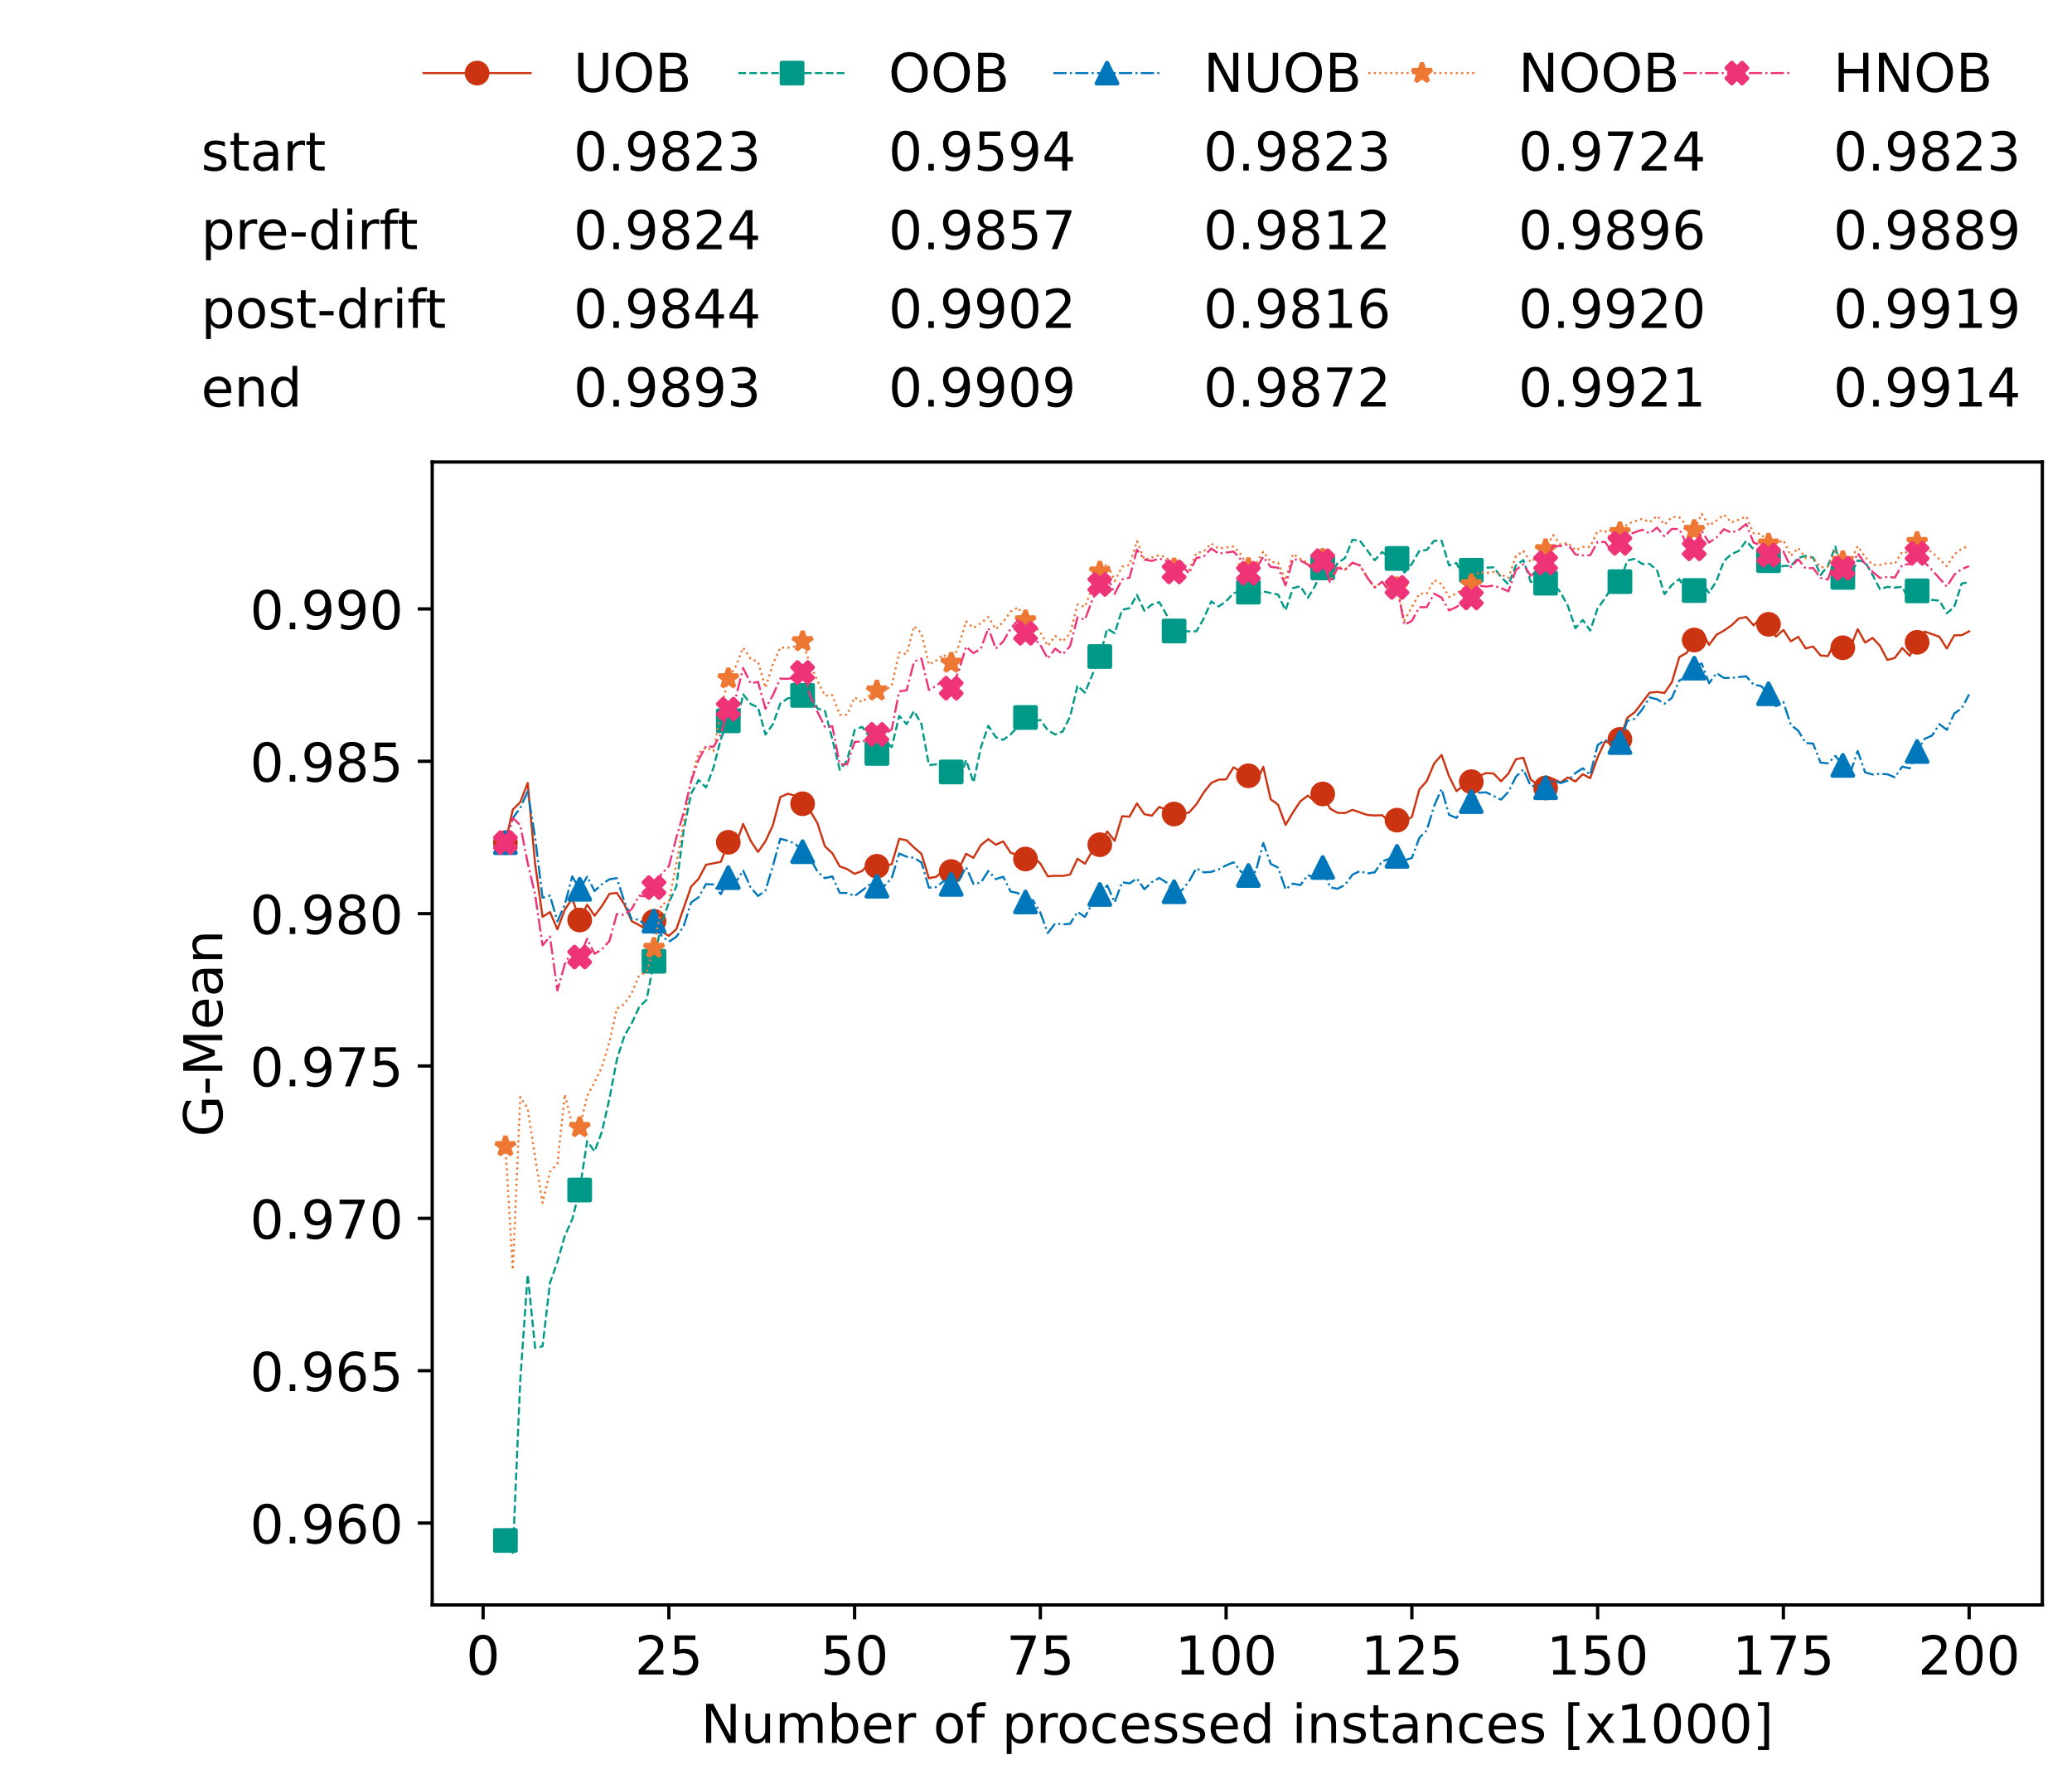 <?xml version="1.0" encoding="utf-8" standalone="no"?>
<!DOCTYPE svg PUBLIC "-//W3C//DTD SVG 1.1//EN"
  "http://www.w3.org/Graphics/SVG/1.1/DTD/svg11.dtd">
<!-- Created with matplotlib (https://matplotlib.org/) -->
<svg height="432.615pt" version="1.1" viewBox="0 0 502.65 432.615" width="502.65pt" xmlns="http://www.w3.org/2000/svg" xmlns:xlink="http://www.w3.org/1999/xlink">
 <defs>
  <style type="text/css">*{stroke-linecap:butt;stroke-linejoin:round;}</style>
 </defs>
 <g id="figure_1">
  <g id="patch_1">
   <path d="M 0 432.615 
L 502.65 432.615 
L 502.65 0 
L 0 0 
z
" style="fill:#ffffff;"/>
  </g>
  <g id="axes_1">
   <g id="patch_2">
    <path d="M 104.85 389.252 
L 495.45 389.252 
L 495.45 112.052 
L 104.85 112.052 
z
" style="fill:#ffffff;"/>
   </g>
   <g id="matplotlib.axis_1">
    <g id="xtick_1">
     <g id="line2d_1">
      <defs>
       <path d="M 0 0 
L 0 3.5 
" id="m172bf15524" style="stroke:#000000;stroke-width:0.8;"/>
      </defs>
      <g>
       <use style="stroke:#000000;stroke-width:0.8;" x="117.197" xlink:href="#m172bf15524" y="389.252"/>
      </g>
     </g>
     <g id="text_1">
      <!-- 0 -->
      <g transform="translate(113.061 406.13)scale(0.13 -0.13)">
       <defs>
        <path d="M 31.781 66.406 
Q 24.172 66.406 20.328 58.906 
Q 16.5 51.422 16.5 36.375 
Q 16.5 21.391 20.328 13.891 
Q 24.172 6.391 31.781 6.391 
Q 39.453 6.391 43.281 13.891 
Q 47.125 21.391 47.125 36.375 
Q 47.125 51.422 43.281 58.906 
Q 39.453 66.406 31.781 66.406 
z
M 31.781 74.219 
Q 44.047 74.219 50.516 64.516 
Q 56.984 54.828 56.984 36.375 
Q 56.984 17.969 50.516 8.266 
Q 44.047 -1.422 31.781 -1.422 
Q 19.531 -1.422 13.062 8.266 
Q 6.594 17.969 6.594 36.375 
Q 6.594 54.828 13.062 64.516 
Q 19.531 74.219 31.781 74.219 
z
" id="DejaVuSans-48"/>
       </defs>
       <use xlink:href="#DejaVuSans-48"/>
      </g>
     </g>
    </g>
    <g id="xtick_2">
     <g id="line2d_2">
      <g>
       <use style="stroke:#000000;stroke-width:0.8;" x="162.259" xlink:href="#m172bf15524" y="389.252"/>
      </g>
     </g>
     <g id="text_2">
      <!-- 25 -->
      <g transform="translate(153.988 406.13)scale(0.13 -0.13)">
       <defs>
        <path d="M 19.188 8.297 
L 53.609 8.297 
L 53.609 0 
L 7.328 0 
L 7.328 8.297 
Q 12.938 14.109 22.625 23.891 
Q 32.328 33.688 34.812 36.531 
Q 39.547 41.844 41.422 45.531 
Q 43.312 49.219 43.312 52.781 
Q 43.312 58.594 39.234 62.25 
Q 35.156 65.922 28.609 65.922 
Q 23.969 65.922 18.812 64.312 
Q 13.672 62.703 7.812 59.422 
L 7.812 69.391 
Q 13.766 71.781 18.938 73 
Q 24.125 74.219 28.422 74.219 
Q 39.75 74.219 46.484 68.547 
Q 53.219 62.891 53.219 53.422 
Q 53.219 48.922 51.531 44.891 
Q 49.859 40.875 45.406 35.406 
Q 44.188 33.984 37.641 27.219 
Q 31.109 20.453 19.188 8.297 
z
" id="DejaVuSans-50"/>
        <path d="M 10.797 72.906 
L 49.516 72.906 
L 49.516 64.594 
L 19.828 64.594 
L 19.828 46.734 
Q 21.969 47.469 24.109 47.828 
Q 26.266 48.188 28.422 48.188 
Q 40.625 48.188 47.75 41.5 
Q 54.891 34.812 54.891 23.391 
Q 54.891 11.625 47.562 5.094 
Q 40.234 -1.422 26.906 -1.422 
Q 22.312 -1.422 17.547 -0.641 
Q 12.797 0.141 7.719 1.703 
L 7.719 11.625 
Q 12.109 9.234 16.797 8.062 
Q 21.484 6.891 26.703 6.891 
Q 35.156 6.891 40.078 11.328 
Q 45.016 15.766 45.016 23.391 
Q 45.016 31 40.078 35.438 
Q 35.156 39.891 26.703 39.891 
Q 22.75 39.891 18.812 39.016 
Q 14.891 38.141 10.797 36.281 
z
" id="DejaVuSans-53"/>
       </defs>
       <use xlink:href="#DejaVuSans-50"/>
       <use x="63.623" xlink:href="#DejaVuSans-53"/>
      </g>
     </g>
    </g>
    <g id="xtick_3">
     <g id="line2d_3">
      <g>
       <use style="stroke:#000000;stroke-width:0.8;" x="207.322" xlink:href="#m172bf15524" y="389.252"/>
      </g>
     </g>
     <g id="text_3">
      <!-- 50 -->
      <g transform="translate(199.05 406.13)scale(0.13 -0.13)">
       <use xlink:href="#DejaVuSans-53"/>
       <use x="63.623" xlink:href="#DejaVuSans-48"/>
      </g>
     </g>
    </g>
    <g id="xtick_4">
     <g id="line2d_4">
      <g>
       <use style="stroke:#000000;stroke-width:0.8;" x="252.384" xlink:href="#m172bf15524" y="389.252"/>
      </g>
     </g>
     <g id="text_4">
      <!-- 75 -->
      <g transform="translate(244.113 406.13)scale(0.13 -0.13)">
       <defs>
        <path d="M 8.203 72.906 
L 55.078 72.906 
L 55.078 68.703 
L 28.609 0 
L 18.312 0 
L 43.219 64.594 
L 8.203 64.594 
z
" id="DejaVuSans-55"/>
       </defs>
       <use xlink:href="#DejaVuSans-55"/>
       <use x="63.623" xlink:href="#DejaVuSans-53"/>
      </g>
     </g>
    </g>
    <g id="xtick_5">
     <g id="line2d_5">
      <g>
       <use style="stroke:#000000;stroke-width:0.8;" x="297.446" xlink:href="#m172bf15524" y="389.252"/>
      </g>
     </g>
     <g id="text_5">
      <!-- 100 -->
      <g transform="translate(285.039 406.13)scale(0.13 -0.13)">
       <defs>
        <path d="M 12.406 8.297 
L 28.516 8.297 
L 28.516 63.922 
L 10.984 60.406 
L 10.984 69.391 
L 28.422 72.906 
L 38.281 72.906 
L 38.281 8.297 
L 54.391 8.297 
L 54.391 0 
L 12.406 0 
z
" id="DejaVuSans-49"/>
       </defs>
       <use xlink:href="#DejaVuSans-49"/>
       <use x="63.623" xlink:href="#DejaVuSans-48"/>
       <use x="127.246" xlink:href="#DejaVuSans-48"/>
      </g>
     </g>
    </g>
    <g id="xtick_6">
     <g id="line2d_6">
      <g>
       <use style="stroke:#000000;stroke-width:0.8;" x="342.509" xlink:href="#m172bf15524" y="389.252"/>
      </g>
     </g>
     <g id="text_6">
      <!-- 125 -->
      <g transform="translate(330.102 406.13)scale(0.13 -0.13)">
       <use xlink:href="#DejaVuSans-49"/>
       <use x="63.623" xlink:href="#DejaVuSans-50"/>
       <use x="127.246" xlink:href="#DejaVuSans-53"/>
      </g>
     </g>
    </g>
    <g id="xtick_7">
     <g id="line2d_7">
      <g>
       <use style="stroke:#000000;stroke-width:0.8;" x="387.571" xlink:href="#m172bf15524" y="389.252"/>
      </g>
     </g>
     <g id="text_7">
      <!-- 150 -->
      <g transform="translate(375.164 406.13)scale(0.13 -0.13)">
       <use xlink:href="#DejaVuSans-49"/>
       <use x="63.623" xlink:href="#DejaVuSans-53"/>
       <use x="127.246" xlink:href="#DejaVuSans-48"/>
      </g>
     </g>
    </g>
    <g id="xtick_8">
     <g id="line2d_8">
      <g>
       <use style="stroke:#000000;stroke-width:0.8;" x="432.633" xlink:href="#m172bf15524" y="389.252"/>
      </g>
     </g>
     <g id="text_8">
      <!-- 175 -->
      <g transform="translate(420.226 406.13)scale(0.13 -0.13)">
       <use xlink:href="#DejaVuSans-49"/>
       <use x="63.623" xlink:href="#DejaVuSans-55"/>
       <use x="127.246" xlink:href="#DejaVuSans-53"/>
      </g>
     </g>
    </g>
    <g id="xtick_9">
     <g id="line2d_9">
      <g>
       <use style="stroke:#000000;stroke-width:0.8;" x="477.695" xlink:href="#m172bf15524" y="389.252"/>
      </g>
     </g>
     <g id="text_9">
      <!-- 200 -->
      <g transform="translate(465.289 406.13)scale(0.13 -0.13)">
       <use xlink:href="#DejaVuSans-50"/>
       <use x="63.623" xlink:href="#DejaVuSans-48"/>
       <use x="127.246" xlink:href="#DejaVuSans-48"/>
      </g>
     </g>
    </g>
    <g id="text_10">
     <!-- Number of processed instances [x1000] -->
     <g transform="translate(170.025 422.711)scale(0.13 -0.13)">
      <defs>
       <path d="M 9.812 72.906 
L 23.094 72.906 
L 55.422 11.922 
L 55.422 72.906 
L 64.984 72.906 
L 64.984 0 
L 51.703 0 
L 19.391 60.984 
L 19.391 0 
L 9.812 0 
z
" id="DejaVuSans-78"/>
       <path d="M 8.5 21.578 
L 8.5 54.688 
L 17.484 54.688 
L 17.484 21.922 
Q 17.484 14.156 20.5 10.266 
Q 23.531 6.391 29.594 6.391 
Q 36.859 6.391 41.078 11.031 
Q 45.312 15.672 45.312 23.688 
L 45.312 54.688 
L 54.297 54.688 
L 54.297 0 
L 45.312 0 
L 45.312 8.406 
Q 42.047 3.422 37.719 1 
Q 33.406 -1.422 27.688 -1.422 
Q 18.266 -1.422 13.375 4.438 
Q 8.5 10.297 8.5 21.578 
z
M 31.109 56 
z
" id="DejaVuSans-117"/>
       <path d="M 52 44.188 
Q 55.375 50.25 60.062 53.125 
Q 64.75 56 71.094 56 
Q 79.641 56 84.281 50.016 
Q 88.922 44.047 88.922 33.016 
L 88.922 0 
L 79.891 0 
L 79.891 32.719 
Q 79.891 40.578 77.094 44.375 
Q 74.312 48.188 68.609 48.188 
Q 61.625 48.188 57.562 43.547 
Q 53.516 38.922 53.516 30.906 
L 53.516 0 
L 44.484 0 
L 44.484 32.719 
Q 44.484 40.625 41.703 44.406 
Q 38.922 48.188 33.109 48.188 
Q 26.219 48.188 22.156 43.531 
Q 18.109 38.875 18.109 30.906 
L 18.109 0 
L 9.078 0 
L 9.078 54.688 
L 18.109 54.688 
L 18.109 46.188 
Q 21.188 51.219 25.484 53.609 
Q 29.781 56 35.688 56 
Q 41.656 56 45.828 52.969 
Q 50 49.953 52 44.188 
z
" id="DejaVuSans-109"/>
       <path d="M 48.688 27.297 
Q 48.688 37.203 44.609 42.844 
Q 40.531 48.484 33.406 48.484 
Q 26.266 48.484 22.188 42.844 
Q 18.109 37.203 18.109 27.297 
Q 18.109 17.391 22.188 11.75 
Q 26.266 6.109 33.406 6.109 
Q 40.531 6.109 44.609 11.75 
Q 48.688 17.391 48.688 27.297 
z
M 18.109 46.391 
Q 20.953 51.266 25.266 53.625 
Q 29.594 56 35.594 56 
Q 45.562 56 51.781 48.094 
Q 58.016 40.188 58.016 27.297 
Q 58.016 14.406 51.781 6.484 
Q 45.562 -1.422 35.594 -1.422 
Q 29.594 -1.422 25.266 0.953 
Q 20.953 3.328 18.109 8.203 
L 18.109 0 
L 9.078 0 
L 9.078 75.984 
L 18.109 75.984 
z
" id="DejaVuSans-98"/>
       <path d="M 56.203 29.594 
L 56.203 25.203 
L 14.891 25.203 
Q 15.484 15.922 20.484 11.062 
Q 25.484 6.203 34.422 6.203 
Q 39.594 6.203 44.453 7.469 
Q 49.312 8.734 54.109 11.281 
L 54.109 2.781 
Q 49.266 0.734 44.188 -0.344 
Q 39.109 -1.422 33.891 -1.422 
Q 20.797 -1.422 13.156 6.188 
Q 5.516 13.812 5.516 26.812 
Q 5.516 40.234 12.766 48.109 
Q 20.016 56 32.328 56 
Q 43.359 56 49.781 48.891 
Q 56.203 41.797 56.203 29.594 
z
M 47.219 32.234 
Q 47.125 39.594 43.094 43.984 
Q 39.062 48.391 32.422 48.391 
Q 24.906 48.391 20.391 44.141 
Q 15.875 39.891 15.188 32.172 
z
" id="DejaVuSans-101"/>
       <path d="M 41.109 46.297 
Q 39.594 47.172 37.812 47.578 
Q 36.031 48 33.891 48 
Q 26.266 48 22.188 43.047 
Q 18.109 38.094 18.109 28.812 
L 18.109 0 
L 9.078 0 
L 9.078 54.688 
L 18.109 54.688 
L 18.109 46.188 
Q 20.953 51.172 25.484 53.578 
Q 30.031 56 36.531 56 
Q 37.453 56 38.578 55.875 
Q 39.703 55.766 41.062 55.516 
z
" id="DejaVuSans-114"/>
       <path id="DejaVuSans-32"/>
       <path d="M 30.609 48.391 
Q 23.391 48.391 19.188 42.75 
Q 14.984 37.109 14.984 27.297 
Q 14.984 17.484 19.156 11.844 
Q 23.344 6.203 30.609 6.203 
Q 37.797 6.203 41.984 11.859 
Q 46.188 17.531 46.188 27.297 
Q 46.188 37.016 41.984 42.703 
Q 37.797 48.391 30.609 48.391 
z
M 30.609 56 
Q 42.328 56 49.016 48.375 
Q 55.719 40.766 55.719 27.297 
Q 55.719 13.875 49.016 6.219 
Q 42.328 -1.422 30.609 -1.422 
Q 18.844 -1.422 12.172 6.219 
Q 5.516 13.875 5.516 27.297 
Q 5.516 40.766 12.172 48.375 
Q 18.844 56 30.609 56 
z
" id="DejaVuSans-111"/>
       <path d="M 37.109 75.984 
L 37.109 68.5 
L 28.516 68.5 
Q 23.688 68.5 21.797 66.547 
Q 19.922 64.594 19.922 59.516 
L 19.922 54.688 
L 34.719 54.688 
L 34.719 47.703 
L 19.922 47.703 
L 19.922 0 
L 10.891 0 
L 10.891 47.703 
L 2.297 47.703 
L 2.297 54.688 
L 10.891 54.688 
L 10.891 58.5 
Q 10.891 67.625 15.141 71.797 
Q 19.391 75.984 28.609 75.984 
z
" id="DejaVuSans-102"/>
       <path d="M 18.109 8.203 
L 18.109 -20.797 
L 9.078 -20.797 
L 9.078 54.688 
L 18.109 54.688 
L 18.109 46.391 
Q 20.953 51.266 25.266 53.625 
Q 29.594 56 35.594 56 
Q 45.562 56 51.781 48.094 
Q 58.016 40.188 58.016 27.297 
Q 58.016 14.406 51.781 6.484 
Q 45.562 -1.422 35.594 -1.422 
Q 29.594 -1.422 25.266 0.953 
Q 20.953 3.328 18.109 8.203 
z
M 48.688 27.297 
Q 48.688 37.203 44.609 42.844 
Q 40.531 48.484 33.406 48.484 
Q 26.266 48.484 22.188 42.844 
Q 18.109 37.203 18.109 27.297 
Q 18.109 17.391 22.188 11.75 
Q 26.266 6.109 33.406 6.109 
Q 40.531 6.109 44.609 11.75 
Q 48.688 17.391 48.688 27.297 
z
" id="DejaVuSans-112"/>
       <path d="M 48.781 52.594 
L 48.781 44.188 
Q 44.969 46.297 41.141 47.344 
Q 37.312 48.391 33.406 48.391 
Q 24.656 48.391 19.812 42.844 
Q 14.984 37.312 14.984 27.297 
Q 14.984 17.281 19.812 11.734 
Q 24.656 6.203 33.406 6.203 
Q 37.312 6.203 41.141 7.25 
Q 44.969 8.297 48.781 10.406 
L 48.781 2.094 
Q 45.016 0.344 40.984 -0.531 
Q 36.969 -1.422 32.422 -1.422 
Q 20.062 -1.422 12.781 6.344 
Q 5.516 14.109 5.516 27.297 
Q 5.516 40.672 12.859 48.328 
Q 20.219 56 33.016 56 
Q 37.156 56 41.109 55.141 
Q 45.062 54.297 48.781 52.594 
z
" id="DejaVuSans-99"/>
       <path d="M 44.281 53.078 
L 44.281 44.578 
Q 40.484 46.531 36.375 47.5 
Q 32.281 48.484 27.875 48.484 
Q 21.188 48.484 17.844 46.438 
Q 14.5 44.391 14.5 40.281 
Q 14.5 37.156 16.891 35.375 
Q 19.281 33.594 26.516 31.984 
L 29.594 31.297 
Q 39.156 29.25 43.188 25.516 
Q 47.219 21.781 47.219 15.094 
Q 47.219 7.469 41.188 3.016 
Q 35.156 -1.422 24.609 -1.422 
Q 20.219 -1.422 15.453 -0.562 
Q 10.688 0.297 5.422 2 
L 5.422 11.281 
Q 10.406 8.688 15.234 7.391 
Q 20.062 6.109 24.812 6.109 
Q 31.156 6.109 34.562 8.281 
Q 37.984 10.453 37.984 14.406 
Q 37.984 18.062 35.516 20.016 
Q 33.062 21.969 24.703 23.781 
L 21.578 24.516 
Q 13.234 26.266 9.516 29.906 
Q 5.812 33.547 5.812 39.891 
Q 5.812 47.609 11.281 51.797 
Q 16.75 56 26.812 56 
Q 31.781 56 36.172 55.266 
Q 40.578 54.547 44.281 53.078 
z
" id="DejaVuSans-115"/>
       <path d="M 45.406 46.391 
L 45.406 75.984 
L 54.391 75.984 
L 54.391 0 
L 45.406 0 
L 45.406 8.203 
Q 42.578 3.328 38.25 0.953 
Q 33.938 -1.422 27.875 -1.422 
Q 17.969 -1.422 11.734 6.484 
Q 5.516 14.406 5.516 27.297 
Q 5.516 40.188 11.734 48.094 
Q 17.969 56 27.875 56 
Q 33.938 56 38.25 53.625 
Q 42.578 51.266 45.406 46.391 
z
M 14.797 27.297 
Q 14.797 17.391 18.875 11.75 
Q 22.953 6.109 30.078 6.109 
Q 37.203 6.109 41.297 11.75 
Q 45.406 17.391 45.406 27.297 
Q 45.406 37.203 41.297 42.844 
Q 37.203 48.484 30.078 48.484 
Q 22.953 48.484 18.875 42.844 
Q 14.797 37.203 14.797 27.297 
z
" id="DejaVuSans-100"/>
       <path d="M 9.422 54.688 
L 18.406 54.688 
L 18.406 0 
L 9.422 0 
z
M 9.422 75.984 
L 18.406 75.984 
L 18.406 64.594 
L 9.422 64.594 
z
" id="DejaVuSans-105"/>
       <path d="M 54.891 33.016 
L 54.891 0 
L 45.906 0 
L 45.906 32.719 
Q 45.906 40.484 42.875 44.328 
Q 39.844 48.188 33.797 48.188 
Q 26.516 48.188 22.312 43.547 
Q 18.109 38.922 18.109 30.906 
L 18.109 0 
L 9.078 0 
L 9.078 54.688 
L 18.109 54.688 
L 18.109 46.188 
Q 21.344 51.125 25.703 53.562 
Q 30.078 56 35.797 56 
Q 45.219 56 50.047 50.172 
Q 54.891 44.344 54.891 33.016 
z
" id="DejaVuSans-110"/>
       <path d="M 18.312 70.219 
L 18.312 54.688 
L 36.812 54.688 
L 36.812 47.703 
L 18.312 47.703 
L 18.312 18.016 
Q 18.312 11.328 20.141 9.422 
Q 21.969 7.516 27.594 7.516 
L 36.812 7.516 
L 36.812 0 
L 27.594 0 
Q 17.188 0 13.234 3.875 
Q 9.281 7.766 9.281 18.016 
L 9.281 47.703 
L 2.688 47.703 
L 2.688 54.688 
L 9.281 54.688 
L 9.281 70.219 
z
" id="DejaVuSans-116"/>
       <path d="M 34.281 27.484 
Q 23.391 27.484 19.188 25 
Q 14.984 22.516 14.984 16.5 
Q 14.984 11.719 18.141 8.906 
Q 21.297 6.109 26.703 6.109 
Q 34.188 6.109 38.703 11.406 
Q 43.219 16.703 43.219 25.484 
L 43.219 27.484 
z
M 52.203 31.203 
L 52.203 0 
L 43.219 0 
L 43.219 8.297 
Q 40.141 3.328 35.547 0.953 
Q 30.953 -1.422 24.312 -1.422 
Q 15.922 -1.422 10.953 3.297 
Q 6 8.016 6 15.922 
Q 6 25.141 12.172 29.828 
Q 18.359 34.516 30.609 34.516 
L 43.219 34.516 
L 43.219 35.406 
Q 43.219 41.609 39.141 45 
Q 35.062 48.391 27.688 48.391 
Q 23 48.391 18.547 47.266 
Q 14.109 46.141 10.016 43.891 
L 10.016 52.203 
Q 14.938 54.109 19.578 55.047 
Q 24.219 56 28.609 56 
Q 40.484 56 46.344 49.844 
Q 52.203 43.703 52.203 31.203 
z
" id="DejaVuSans-97"/>
       <path d="M 8.594 75.984 
L 29.297 75.984 
L 29.297 69 
L 17.578 69 
L 17.578 -6.203 
L 29.297 -6.203 
L 29.297 -13.188 
L 8.594 -13.188 
z
" id="DejaVuSans-91"/>
       <path d="M 54.891 54.688 
L 35.109 28.078 
L 55.906 0 
L 45.312 0 
L 29.391 21.484 
L 13.484 0 
L 2.875 0 
L 24.125 28.609 
L 4.688 54.688 
L 15.281 54.688 
L 29.781 35.203 
L 44.281 54.688 
z
" id="DejaVuSans-120"/>
       <path d="M 30.422 75.984 
L 30.422 -13.188 
L 9.719 -13.188 
L 9.719 -6.203 
L 21.391 -6.203 
L 21.391 69 
L 9.719 69 
L 9.719 75.984 
z
" id="DejaVuSans-93"/>
      </defs>
      <use xlink:href="#DejaVuSans-78"/>
      <use x="74.805" xlink:href="#DejaVuSans-117"/>
      <use x="138.184" xlink:href="#DejaVuSans-109"/>
      <use x="235.596" xlink:href="#DejaVuSans-98"/>
      <use x="299.072" xlink:href="#DejaVuSans-101"/>
      <use x="360.596" xlink:href="#DejaVuSans-114"/>
      <use x="401.709" xlink:href="#DejaVuSans-32"/>
      <use x="433.496" xlink:href="#DejaVuSans-111"/>
      <use x="494.678" xlink:href="#DejaVuSans-102"/>
      <use x="529.883" xlink:href="#DejaVuSans-32"/>
      <use x="561.67" xlink:href="#DejaVuSans-112"/>
      <use x="625.146" xlink:href="#DejaVuSans-114"/>
      <use x="664.01" xlink:href="#DejaVuSans-111"/>
      <use x="725.191" xlink:href="#DejaVuSans-99"/>
      <use x="780.172" xlink:href="#DejaVuSans-101"/>
      <use x="841.695" xlink:href="#DejaVuSans-115"/>
      <use x="893.795" xlink:href="#DejaVuSans-115"/>
      <use x="945.895" xlink:href="#DejaVuSans-101"/>
      <use x="1007.418" xlink:href="#DejaVuSans-100"/>
      <use x="1070.895" xlink:href="#DejaVuSans-32"/>
      <use x="1102.682" xlink:href="#DejaVuSans-105"/>
      <use x="1130.465" xlink:href="#DejaVuSans-110"/>
      <use x="1193.844" xlink:href="#DejaVuSans-115"/>
      <use x="1245.943" xlink:href="#DejaVuSans-116"/>
      <use x="1285.152" xlink:href="#DejaVuSans-97"/>
      <use x="1346.432" xlink:href="#DejaVuSans-110"/>
      <use x="1409.811" xlink:href="#DejaVuSans-99"/>
      <use x="1464.791" xlink:href="#DejaVuSans-101"/>
      <use x="1526.314" xlink:href="#DejaVuSans-115"/>
      <use x="1578.414" xlink:href="#DejaVuSans-32"/>
      <use x="1610.201" xlink:href="#DejaVuSans-91"/>
      <use x="1649.215" xlink:href="#DejaVuSans-120"/>
      <use x="1708.395" xlink:href="#DejaVuSans-49"/>
      <use x="1772.018" xlink:href="#DejaVuSans-48"/>
      <use x="1835.641" xlink:href="#DejaVuSans-48"/>
      <use x="1899.264" xlink:href="#DejaVuSans-48"/>
      <use x="1962.887" xlink:href="#DejaVuSans-93"/>
     </g>
    </g>
   </g>
   <g id="matplotlib.axis_2">
    <g id="ytick_1">
     <g id="line2d_10">
      <defs>
       <path d="M 0 0 
L -3.5 0 
" id="m9d9e704f85" style="stroke:#000000;stroke-width:0.8;"/>
      </defs>
      <g>
       <use style="stroke:#000000;stroke-width:0.8;" x="104.85" xlink:href="#m9d9e704f85" y="369.39"/>
      </g>
     </g>
     <g id="text_11">
      <!-- 0.960 -->
      <g transform="translate(60.633 374.329)scale(0.13 -0.13)">
       <defs>
        <path d="M 10.688 12.406 
L 21 12.406 
L 21 0 
L 10.688 0 
z
" id="DejaVuSans-46"/>
        <path d="M 10.984 1.516 
L 10.984 10.5 
Q 14.703 8.734 18.5 7.812 
Q 22.312 6.891 25.984 6.891 
Q 35.75 6.891 40.891 13.453 
Q 46.047 20.016 46.781 33.406 
Q 43.953 29.203 39.594 26.953 
Q 35.25 24.703 29.984 24.703 
Q 19.047 24.703 12.672 31.312 
Q 6.297 37.938 6.297 49.422 
Q 6.297 60.641 12.938 67.422 
Q 19.578 74.219 30.609 74.219 
Q 43.266 74.219 49.922 64.516 
Q 56.594 54.828 56.594 36.375 
Q 56.594 19.141 48.406 8.859 
Q 40.234 -1.422 26.422 -1.422 
Q 22.703 -1.422 18.891 -0.688 
Q 15.094 0.047 10.984 1.516 
z
M 30.609 32.422 
Q 37.25 32.422 41.125 36.953 
Q 45.016 41.5 45.016 49.422 
Q 45.016 57.281 41.125 61.844 
Q 37.25 66.406 30.609 66.406 
Q 23.969 66.406 20.094 61.844 
Q 16.219 57.281 16.219 49.422 
Q 16.219 41.5 20.094 36.953 
Q 23.969 32.422 30.609 32.422 
z
" id="DejaVuSans-57"/>
        <path d="M 33.016 40.375 
Q 26.375 40.375 22.484 35.828 
Q 18.609 31.297 18.609 23.391 
Q 18.609 15.531 22.484 10.953 
Q 26.375 6.391 33.016 6.391 
Q 39.656 6.391 43.531 10.953 
Q 47.406 15.531 47.406 23.391 
Q 47.406 31.297 43.531 35.828 
Q 39.656 40.375 33.016 40.375 
z
M 52.594 71.297 
L 52.594 62.312 
Q 48.875 64.062 45.094 64.984 
Q 41.312 65.922 37.594 65.922 
Q 27.828 65.922 22.672 59.328 
Q 17.531 52.734 16.797 39.406 
Q 19.672 43.656 24.016 45.922 
Q 28.375 48.188 33.594 48.188 
Q 44.578 48.188 50.953 41.516 
Q 57.328 34.859 57.328 23.391 
Q 57.328 12.156 50.688 5.359 
Q 44.047 -1.422 33.016 -1.422 
Q 20.359 -1.422 13.672 8.266 
Q 6.984 17.969 6.984 36.375 
Q 6.984 53.656 15.188 63.938 
Q 23.391 74.219 37.203 74.219 
Q 40.922 74.219 44.703 73.484 
Q 48.484 72.75 52.594 71.297 
z
" id="DejaVuSans-54"/>
       </defs>
       <use xlink:href="#DejaVuSans-48"/>
       <use x="63.623" xlink:href="#DejaVuSans-46"/>
       <use x="95.41" xlink:href="#DejaVuSans-57"/>
       <use x="159.033" xlink:href="#DejaVuSans-54"/>
       <use x="222.656" xlink:href="#DejaVuSans-48"/>
      </g>
     </g>
    </g>
    <g id="ytick_2">
     <g id="line2d_11">
      <g>
       <use style="stroke:#000000;stroke-width:0.8;" x="104.85" xlink:href="#m9d9e704f85" y="332.439"/>
      </g>
     </g>
     <g id="text_12">
      <!-- 0.965 -->
      <g transform="translate(60.633 337.378)scale(0.13 -0.13)">
       <use xlink:href="#DejaVuSans-48"/>
       <use x="63.623" xlink:href="#DejaVuSans-46"/>
       <use x="95.41" xlink:href="#DejaVuSans-57"/>
       <use x="159.033" xlink:href="#DejaVuSans-54"/>
       <use x="222.656" xlink:href="#DejaVuSans-53"/>
      </g>
     </g>
    </g>
    <g id="ytick_3">
     <g id="line2d_12">
      <g>
       <use style="stroke:#000000;stroke-width:0.8;" x="104.85" xlink:href="#m9d9e704f85" y="295.488"/>
      </g>
     </g>
     <g id="text_13">
      <!-- 0.970 -->
      <g transform="translate(60.633 300.427)scale(0.13 -0.13)">
       <use xlink:href="#DejaVuSans-48"/>
       <use x="63.623" xlink:href="#DejaVuSans-46"/>
       <use x="95.41" xlink:href="#DejaVuSans-57"/>
       <use x="159.033" xlink:href="#DejaVuSans-55"/>
       <use x="222.656" xlink:href="#DejaVuSans-48"/>
      </g>
     </g>
    </g>
    <g id="ytick_4">
     <g id="line2d_13">
      <g>
       <use style="stroke:#000000;stroke-width:0.8;" x="104.85" xlink:href="#m9d9e704f85" y="258.538"/>
      </g>
     </g>
     <g id="text_14">
      <!-- 0.975 -->
      <g transform="translate(60.633 263.477)scale(0.13 -0.13)">
       <use xlink:href="#DejaVuSans-48"/>
       <use x="63.623" xlink:href="#DejaVuSans-46"/>
       <use x="95.41" xlink:href="#DejaVuSans-57"/>
       <use x="159.033" xlink:href="#DejaVuSans-55"/>
       <use x="222.656" xlink:href="#DejaVuSans-53"/>
      </g>
     </g>
    </g>
    <g id="ytick_5">
     <g id="line2d_14">
      <g>
       <use style="stroke:#000000;stroke-width:0.8;" x="104.85" xlink:href="#m9d9e704f85" y="221.587"/>
      </g>
     </g>
     <g id="text_15">
      <!-- 0.980 -->
      <g transform="translate(60.633 226.526)scale(0.13 -0.13)">
       <defs>
        <path d="M 31.781 34.625 
Q 24.75 34.625 20.719 30.859 
Q 16.703 27.094 16.703 20.516 
Q 16.703 13.922 20.719 10.156 
Q 24.75 6.391 31.781 6.391 
Q 38.812 6.391 42.859 10.172 
Q 46.922 13.969 46.922 20.516 
Q 46.922 27.094 42.891 30.859 
Q 38.875 34.625 31.781 34.625 
z
M 21.922 38.812 
Q 15.578 40.375 12.031 44.719 
Q 8.5 49.078 8.5 55.328 
Q 8.5 64.062 14.719 69.141 
Q 20.953 74.219 31.781 74.219 
Q 42.672 74.219 48.875 69.141 
Q 55.078 64.062 55.078 55.328 
Q 55.078 49.078 51.531 44.719 
Q 48 40.375 41.703 38.812 
Q 48.828 37.156 52.797 32.312 
Q 56.781 27.484 56.781 20.516 
Q 56.781 9.906 50.312 4.234 
Q 43.844 -1.422 31.781 -1.422 
Q 19.734 -1.422 13.25 4.234 
Q 6.781 9.906 6.781 20.516 
Q 6.781 27.484 10.781 32.312 
Q 14.797 37.156 21.922 38.812 
z
M 18.312 54.391 
Q 18.312 48.734 21.844 45.562 
Q 25.391 42.391 31.781 42.391 
Q 38.141 42.391 41.719 45.562 
Q 45.312 48.734 45.312 54.391 
Q 45.312 60.062 41.719 63.234 
Q 38.141 66.406 31.781 66.406 
Q 25.391 66.406 21.844 63.234 
Q 18.312 60.062 18.312 54.391 
z
" id="DejaVuSans-56"/>
       </defs>
       <use xlink:href="#DejaVuSans-48"/>
       <use x="63.623" xlink:href="#DejaVuSans-46"/>
       <use x="95.41" xlink:href="#DejaVuSans-57"/>
       <use x="159.033" xlink:href="#DejaVuSans-56"/>
       <use x="222.656" xlink:href="#DejaVuSans-48"/>
      </g>
     </g>
    </g>
    <g id="ytick_6">
     <g id="line2d_15">
      <g>
       <use style="stroke:#000000;stroke-width:0.8;" x="104.85" xlink:href="#m9d9e704f85" y="184.636"/>
      </g>
     </g>
     <g id="text_16">
      <!-- 0.985 -->
      <g transform="translate(60.633 189.575)scale(0.13 -0.13)">
       <use xlink:href="#DejaVuSans-48"/>
       <use x="63.623" xlink:href="#DejaVuSans-46"/>
       <use x="95.41" xlink:href="#DejaVuSans-57"/>
       <use x="159.033" xlink:href="#DejaVuSans-56"/>
       <use x="222.656" xlink:href="#DejaVuSans-53"/>
      </g>
     </g>
    </g>
    <g id="ytick_7">
     <g id="line2d_16">
      <g>
       <use style="stroke:#000000;stroke-width:0.8;" x="104.85" xlink:href="#m9d9e704f85" y="147.685"/>
      </g>
     </g>
     <g id="text_17">
      <!-- 0.990 -->
      <g transform="translate(60.633 152.624)scale(0.13 -0.13)">
       <use xlink:href="#DejaVuSans-48"/>
       <use x="63.623" xlink:href="#DejaVuSans-46"/>
       <use x="95.41" xlink:href="#DejaVuSans-57"/>
       <use x="159.033" xlink:href="#DejaVuSans-57"/>
       <use x="222.656" xlink:href="#DejaVuSans-48"/>
      </g>
     </g>
    </g>
    <g id="text_18">
     <!-- G-Mean -->
     <g transform="translate(53.93 275.744)rotate(-90)scale(0.13 -0.13)">
      <defs>
       <path d="M 59.516 10.406 
L 59.516 29.984 
L 43.406 29.984 
L 43.406 38.094 
L 69.281 38.094 
L 69.281 6.781 
Q 63.578 2.734 56.688 0.656 
Q 49.812 -1.422 42 -1.422 
Q 24.906 -1.422 15.25 8.562 
Q 5.609 18.562 5.609 36.375 
Q 5.609 54.25 15.25 64.234 
Q 24.906 74.219 42 74.219 
Q 49.125 74.219 55.547 72.453 
Q 61.969 70.703 67.391 67.281 
L 67.391 56.781 
Q 61.922 61.422 55.766 63.766 
Q 49.609 66.109 42.828 66.109 
Q 29.438 66.109 22.719 58.641 
Q 16.016 51.172 16.016 36.375 
Q 16.016 21.625 22.719 14.156 
Q 29.438 6.688 42.828 6.688 
Q 48.047 6.688 52.141 7.594 
Q 56.25 8.5 59.516 10.406 
z
" id="DejaVuSans-71"/>
       <path d="M 4.891 31.391 
L 31.203 31.391 
L 31.203 23.391 
L 4.891 23.391 
z
" id="DejaVuSans-45"/>
       <path d="M 9.812 72.906 
L 24.516 72.906 
L 43.109 23.297 
L 61.812 72.906 
L 76.516 72.906 
L 76.516 0 
L 66.891 0 
L 66.891 64.016 
L 48.094 14.016 
L 38.188 14.016 
L 19.391 64.016 
L 19.391 0 
L 9.812 0 
z
" id="DejaVuSans-77"/>
      </defs>
      <use xlink:href="#DejaVuSans-71"/>
      <use x="77.49" xlink:href="#DejaVuSans-45"/>
      <use x="113.574" xlink:href="#DejaVuSans-77"/>
      <use x="199.854" xlink:href="#DejaVuSans-101"/>
      <use x="261.377" xlink:href="#DejaVuSans-97"/>
      <use x="322.656" xlink:href="#DejaVuSans-110"/>
     </g>
    </g>
   </g>
   <g id="line2d_17"/>
   <g id="line2d_18"/>
   <g id="line2d_19"/>
   <g id="line2d_20"/>
   <g id="line2d_21"/>
   <g id="line2d_22">
    <path clip-path="url(#pc159893b2e)" d="M 122.605 204.372 
L 124.407 196.342 
L 126.21 194.564 
L 128.012 189.9 
L 129.815 209.505 
L 131.617 222.371 
L 133.419 221.202 
L 135.222 225.389 
L 137.024 220.622 
L 138.827 217.924 
L 140.629 223.139 
L 142.432 219.429 
L 144.234 222.102 
L 146.037 219.719 
L 147.839 216.78 
L 149.642 216.556 
L 151.444 219.271 
L 153.247 223.398 
L 155.049 224.365 
L 156.852 225.462 
L 158.654 223.462 
L 160.457 225.916 
L 162.259 226.978 
L 164.062 225.382 
L 167.667 215.022 
L 169.469 213.159 
L 171.272 209.735 
L 174.877 209.026 
L 176.679 204.285 
L 178.482 204.951 
L 180.284 199.835 
L 182.087 203.892 
L 183.889 206.627 
L 185.692 204.042 
L 187.494 200.155 
L 189.297 193.318 
L 191.099 192.504 
L 192.902 192.989 
L 194.704 194.937 
L 196.507 196.621 
L 198.309 199.653 
L 200.112 205.247 
L 201.914 206.944 
L 203.717 210.132 
L 205.519 210.775 
L 207.322 211.94 
L 209.124 211.25 
L 210.927 209.388 
L 212.729 210.092 
L 214.532 210.01 
L 216.334 209.59 
L 218.137 203.457 
L 219.939 203.811 
L 221.742 205.554 
L 223.544 207.099 
L 225.347 213.007 
L 227.149 212.637 
L 228.952 210.983 
L 230.754 211.374 
L 232.557 210.847 
L 234.359 207.071 
L 236.162 208.044 
L 237.964 204.939 
L 239.767 203.516 
L 241.569 204.871 
L 243.372 204.065 
L 245.174 206.822 
L 246.976 207.408 
L 248.779 208.339 
L 250.581 207.704 
L 252.384 209.448 
L 254.186 212.543 
L 255.989 212.403 
L 257.791 212.451 
L 259.594 212.108 
L 261.396 208.279 
L 263.199 209.481 
L 265.001 206.368 
L 266.804 204.876 
L 268.606 201.653 
L 270.409 203.932 
L 272.211 197.974 
L 274.014 198.061 
L 275.816 194.855 
L 277.619 197.476 
L 279.421 197.836 
L 281.224 195.714 
L 283.026 196.456 
L 284.829 197.431 
L 286.631 197.351 
L 288.434 197.081 
L 290.236 195.071 
L 292.039 192.181 
L 293.841 189.9 
L 295.644 189.085 
L 297.446 189.04 
L 299.249 186.094 
L 301.051 187.231 
L 302.854 188.155 
L 304.656 189.984 
L 306.459 185.986 
L 308.261 193.841 
L 310.064 195.202 
L 311.866 200.072 
L 313.669 197.028 
L 315.471 194.331 
L 317.274 192.97 
L 319.076 194.397 
L 320.879 192.556 
L 322.681 196.137 
L 324.484 197.128 
L 326.286 197.198 
L 328.089 196.408 
L 331.694 197.652 
L 333.496 197.789 
L 335.299 197.719 
L 337.101 199.258 
L 338.904 198.918 
L 340.706 199.301 
L 342.509 198.132 
L 344.311 191.492 
L 346.114 189.451 
L 347.916 185.164 
L 349.719 183.096 
L 351.521 188.242 
L 353.324 191.887 
L 355.126 190.47 
L 356.928 189.582 
L 358.731 188.223 
L 360.533 187.495 
L 362.336 187.594 
L 364.138 189.493 
L 365.941 187.594 
L 367.743 184.155 
L 369.546 183.778 
L 371.348 189.061 
L 373.151 190.46 
L 374.953 191.107 
L 376.756 188.884 
L 378.558 189.777 
L 380.361 188.548 
L 382.163 189.542 
L 383.966 187.768 
L 385.768 188.735 
L 387.571 183.663 
L 389.373 179.787 
L 391.176 180.48 
L 392.978 179.325 
L 394.781 174.062 
L 396.583 172.732 
L 400.188 167.999 
L 401.991 167.824 
L 403.793 168.065 
L 405.596 165.425 
L 407.398 159.34 
L 409.201 158.335 
L 411.003 155.226 
L 412.806 153.035 
L 414.608 156.413 
L 416.411 153.957 
L 418.213 152.935 
L 420.016 151.696 
L 421.818 150.016 
L 423.621 149.642 
L 425.423 151.682 
L 427.226 149.767 
L 429.028 151.419 
L 430.831 154.411 
L 432.633 152.78 
L 434.436 155.539 
L 436.238 154.451 
L 438.041 157.261 
L 439.843 156.794 
L 441.646 158.976 
L 443.448 159.128 
L 445.251 155.397 
L 447.053 157.101 
L 448.856 157.106 
L 450.658 152.59 
L 452.461 155.853 
L 454.263 154.702 
L 456.066 156.647 
L 457.868 160.052 
L 459.671 159.564 
L 461.473 157.172 
L 463.276 159.028 
L 465.078 155.78 
L 466.881 153.166 
L 470.485 154.436 
L 472.288 157.278 
L 474.09 154.089 
L 475.893 154.07 
L 477.695 153.112 
L 477.695 153.112 
" style="fill:none;stroke:#cc3311;stroke-linecap:square;stroke-width:0.5;"/>
    <defs>
     <path d="M 0 2.5 
C 0.663 2.5 1.299 2.237 1.768 1.768 
C 2.237 1.299 2.5 0.663 2.5 0 
C 2.5 -0.663 2.237 -1.299 1.768 -1.768 
C 1.299 -2.237 0.663 -2.5 0 -2.5 
C -0.663 -2.5 -1.299 -2.237 -1.768 -1.768 
C -2.237 -1.299 -2.5 -0.663 -2.5 0 
C -2.5 0.663 -2.237 1.299 -1.768 1.768 
C -1.299 2.237 -0.663 2.5 0 2.5 
z
" id="m8f05a846a0" style="stroke:#cc3311;"/>
    </defs>
    <g clip-path="url(#pc159893b2e)">
     <use style="fill:#cc3311;stroke:#cc3311;" x="122.605" xlink:href="#m8f05a846a0" y="204.372"/>
     <use style="fill:#cc3311;stroke:#cc3311;" x="140.629" xlink:href="#m8f05a846a0" y="223.139"/>
     <use style="fill:#cc3311;stroke:#cc3311;" x="158.654" xlink:href="#m8f05a846a0" y="223.462"/>
     <use style="fill:#cc3311;stroke:#cc3311;" x="176.679" xlink:href="#m8f05a846a0" y="204.285"/>
     <use style="fill:#cc3311;stroke:#cc3311;" x="194.704" xlink:href="#m8f05a846a0" y="194.937"/>
     <use style="fill:#cc3311;stroke:#cc3311;" x="212.729" xlink:href="#m8f05a846a0" y="210.092"/>
     <use style="fill:#cc3311;stroke:#cc3311;" x="230.754" xlink:href="#m8f05a846a0" y="211.374"/>
     <use style="fill:#cc3311;stroke:#cc3311;" x="248.779" xlink:href="#m8f05a846a0" y="208.339"/>
     <use style="fill:#cc3311;stroke:#cc3311;" x="266.804" xlink:href="#m8f05a846a0" y="204.876"/>
     <use style="fill:#cc3311;stroke:#cc3311;" x="284.829" xlink:href="#m8f05a846a0" y="197.431"/>
     <use style="fill:#cc3311;stroke:#cc3311;" x="302.854" xlink:href="#m8f05a846a0" y="188.155"/>
     <use style="fill:#cc3311;stroke:#cc3311;" x="320.879" xlink:href="#m8f05a846a0" y="192.556"/>
     <use style="fill:#cc3311;stroke:#cc3311;" x="338.904" xlink:href="#m8f05a846a0" y="198.918"/>
     <use style="fill:#cc3311;stroke:#cc3311;" x="356.928" xlink:href="#m8f05a846a0" y="189.582"/>
     <use style="fill:#cc3311;stroke:#cc3311;" x="374.953" xlink:href="#m8f05a846a0" y="191.107"/>
     <use style="fill:#cc3311;stroke:#cc3311;" x="392.978" xlink:href="#m8f05a846a0" y="179.325"/>
     <use style="fill:#cc3311;stroke:#cc3311;" x="411.003" xlink:href="#m8f05a846a0" y="155.226"/>
     <use style="fill:#cc3311;stroke:#cc3311;" x="429.028" xlink:href="#m8f05a846a0" y="151.419"/>
     <use style="fill:#cc3311;stroke:#cc3311;" x="447.053" xlink:href="#m8f05a846a0" y="157.101"/>
     <use style="fill:#cc3311;stroke:#cc3311;" x="465.078" xlink:href="#m8f05a846a0" y="155.78"/>
    </g>
   </g>
   <g id="line2d_23"/>
   <g id="line2d_24"/>
   <g id="line2d_25"/>
   <g id="line2d_26"/>
   <g id="line2d_27">
    <path clip-path="url(#pc159893b2e)" d="M 122.605 373.616 
L 124.407 376.652 
L 126.21 334.782 
L 128.012 309.108 
L 129.815 326.878 
L 131.617 326.528 
L 133.419 311.143 
L 135.222 306.037 
L 137.024 299.707 
L 138.827 295.701 
L 140.629 288.625 
L 142.432 276.756 
L 144.234 279.272 
L 146.037 274.433 
L 147.839 266.469 
L 149.642 257.005 
L 151.444 251.3 
L 153.247 248.208 
L 155.049 244.26 
L 156.852 242.475 
L 160.457 223.971 
L 162.259 218.868 
L 164.062 215.043 
L 165.864 201.32 
L 167.667 192.49 
L 169.469 189.171 
L 171.272 191.001 
L 173.074 186.242 
L 174.877 179.214 
L 176.679 174.821 
L 178.482 176.613 
L 180.284 168.388 
L 182.087 170.709 
L 183.889 171.588 
L 185.692 178.144 
L 187.494 175.676 
L 189.297 170.617 
L 191.099 169.366 
L 192.902 169.256 
L 194.704 168.653 
L 196.507 167.611 
L 198.309 171.832 
L 200.112 172.396 
L 201.914 179.254 
L 203.717 186.705 
L 205.519 184.419 
L 207.322 177.075 
L 209.124 176.275 
L 210.927 178.671 
L 212.729 182.737 
L 214.532 179.602 
L 216.334 181.207 
L 218.137 173.627 
L 219.939 175.637 
L 221.742 172.445 
L 223.544 175.654 
L 225.347 185.581 
L 227.149 185.367 
L 228.952 185.448 
L 230.754 187.23 
L 232.557 189.924 
L 234.359 184.334 
L 236.162 189.763 
L 237.964 181.231 
L 239.767 176.026 
L 241.569 178.766 
L 243.372 179.461 
L 245.174 178.109 
L 246.976 176.231 
L 248.779 174.014 
L 250.581 174.957 
L 252.384 174.609 
L 254.186 177.107 
L 255.989 178.135 
L 257.791 177.428 
L 259.594 173.799 
L 261.396 166.28 
L 263.199 168.013 
L 266.804 159.233 
L 268.606 152.466 
L 270.409 153.581 
L 272.211 147.897 
L 274.014 147.499 
L 275.816 144.266 
L 277.619 148.136 
L 279.421 146.625 
L 281.224 146.036 
L 283.026 149.151 
L 284.829 153.039 
L 286.631 152.888 
L 288.434 153.144 
L 290.236 153.102 
L 292.039 149.968 
L 293.841 145.861 
L 295.644 147.09 
L 297.446 145.844 
L 299.249 143.833 
L 301.051 143.505 
L 302.854 143.61 
L 304.656 144.619 
L 306.459 143.435 
L 310.064 144.219 
L 311.866 148.027 
L 313.669 142.637 
L 315.471 142.175 
L 317.274 144.996 
L 319.076 142.038 
L 320.879 137.727 
L 322.681 140.007 
L 324.484 136.565 
L 326.286 135.353 
L 328.089 130.923 
L 329.891 131.135 
L 333.496 135.882 
L 335.299 133.892 
L 337.101 135.142 
L 338.904 135.446 
L 340.706 138.87 
L 342.509 136.752 
L 344.311 133.613 
L 346.114 133.401 
L 347.916 131.15 
L 349.719 131.117 
L 351.521 137.146 
L 353.324 136.558 
L 355.126 140.001 
L 356.928 138.303 
L 358.731 138.067 
L 360.533 137.682 
L 362.336 137.593 
L 364.138 139.942 
L 365.941 141.739 
L 367.743 137.147 
L 369.546 135.823 
L 371.348 141.138 
L 373.151 140.794 
L 374.953 141.443 
L 376.756 141.383 
L 378.558 143.661 
L 380.361 146.949 
L 382.163 152.368 
L 383.966 150.356 
L 385.768 152.945 
L 387.571 147.56 
L 389.373 145.086 
L 391.176 142.194 
L 392.978 141.07 
L 394.781 135.957 
L 396.583 135.527 
L 398.386 136.792 
L 400.188 136.763 
L 401.991 138.359 
L 403.793 144.092 
L 405.596 141.854 
L 407.398 140.424 
L 409.201 144.04 
L 411.003 143.222 
L 412.806 141.361 
L 414.608 143.778 
L 416.411 140.877 
L 418.213 136.061 
L 420.016 134.397 
L 421.818 133.614 
L 423.621 131.185 
L 425.423 133.255 
L 427.226 133.948 
L 430.831 137.864 
L 432.633 137.253 
L 434.436 137.236 
L 436.238 135.327 
L 438.041 134.805 
L 439.843 135.208 
L 441.646 139.469 
L 443.448 137.216 
L 445.251 132.561 
L 447.053 140.037 
L 448.856 139.61 
L 450.658 135.926 
L 452.461 136.298 
L 454.263 139.43 
L 456.066 142.9 
L 457.868 142.344 
L 459.671 142.519 
L 461.473 142.325 
L 463.276 145.922 
L 465.078 143.301 
L 466.881 144.256 
L 468.683 145.505 
L 470.485 145.672 
L 472.288 148.729 
L 474.09 147.228 
L 475.893 141.493 
L 477.695 141.227 
L 477.695 141.227 
" style="fill:none;stroke:#009988;stroke-dasharray:1.85,0.8;stroke-dashoffset:0;stroke-width:0.5;"/>
    <defs>
     <path d="M -2.5 2.5 
L 2.5 2.5 
L 2.5 -2.5 
L -2.5 -2.5 
z
" id="m4aa30a444b" style="stroke:#009988;stroke-linejoin:miter;"/>
    </defs>
    <g clip-path="url(#pc159893b2e)">
     <use style="fill:#009988;stroke:#009988;stroke-linejoin:miter;" x="122.605" xlink:href="#m4aa30a444b" y="373.616"/>
     <use style="fill:#009988;stroke:#009988;stroke-linejoin:miter;" x="140.629" xlink:href="#m4aa30a444b" y="288.625"/>
     <use style="fill:#009988;stroke:#009988;stroke-linejoin:miter;" x="158.654" xlink:href="#m4aa30a444b" y="233.139"/>
     <use style="fill:#009988;stroke:#009988;stroke-linejoin:miter;" x="176.679" xlink:href="#m4aa30a444b" y="174.821"/>
     <use style="fill:#009988;stroke:#009988;stroke-linejoin:miter;" x="194.704" xlink:href="#m4aa30a444b" y="168.653"/>
     <use style="fill:#009988;stroke:#009988;stroke-linejoin:miter;" x="212.729" xlink:href="#m4aa30a444b" y="182.737"/>
     <use style="fill:#009988;stroke:#009988;stroke-linejoin:miter;" x="230.754" xlink:href="#m4aa30a444b" y="187.23"/>
     <use style="fill:#009988;stroke:#009988;stroke-linejoin:miter;" x="248.779" xlink:href="#m4aa30a444b" y="174.014"/>
     <use style="fill:#009988;stroke:#009988;stroke-linejoin:miter;" x="266.804" xlink:href="#m4aa30a444b" y="159.233"/>
     <use style="fill:#009988;stroke:#009988;stroke-linejoin:miter;" x="284.829" xlink:href="#m4aa30a444b" y="153.039"/>
     <use style="fill:#009988;stroke:#009988;stroke-linejoin:miter;" x="302.854" xlink:href="#m4aa30a444b" y="143.61"/>
     <use style="fill:#009988;stroke:#009988;stroke-linejoin:miter;" x="320.879" xlink:href="#m4aa30a444b" y="137.727"/>
     <use style="fill:#009988;stroke:#009988;stroke-linejoin:miter;" x="338.904" xlink:href="#m4aa30a444b" y="135.446"/>
     <use style="fill:#009988;stroke:#009988;stroke-linejoin:miter;" x="356.928" xlink:href="#m4aa30a444b" y="138.303"/>
     <use style="fill:#009988;stroke:#009988;stroke-linejoin:miter;" x="374.953" xlink:href="#m4aa30a444b" y="141.443"/>
     <use style="fill:#009988;stroke:#009988;stroke-linejoin:miter;" x="392.978" xlink:href="#m4aa30a444b" y="141.07"/>
     <use style="fill:#009988;stroke:#009988;stroke-linejoin:miter;" x="411.003" xlink:href="#m4aa30a444b" y="143.222"/>
     <use style="fill:#009988;stroke:#009988;stroke-linejoin:miter;" x="429.028" xlink:href="#m4aa30a444b" y="135.973"/>
     <use style="fill:#009988;stroke:#009988;stroke-linejoin:miter;" x="447.053" xlink:href="#m4aa30a444b" y="140.037"/>
     <use style="fill:#009988;stroke:#009988;stroke-linejoin:miter;" x="465.078" xlink:href="#m4aa30a444b" y="143.301"/>
    </g>
   </g>
   <g id="line2d_28"/>
   <g id="line2d_29"/>
   <g id="line2d_30"/>
   <g id="line2d_31"/>
   <g id="line2d_32">
    <path clip-path="url(#pc159893b2e)" d="M 122.605 204.372 
L 124.407 198.412 
L 126.21 195.944 
L 128.012 191.968 
L 129.815 203.119 
L 131.617 217.737 
L 133.419 217.231 
L 135.222 223.476 
L 137.024 219.377 
L 138.827 212.54 
L 140.629 215.688 
L 142.432 212.599 
L 144.234 216.11 
L 146.037 214.451 
L 147.839 213.244 
L 149.642 212.981 
L 151.444 218.574 
L 153.247 222.969 
L 155.049 223.002 
L 156.852 224.799 
L 158.654 223.42 
L 160.457 226.906 
L 162.259 228.391 
L 164.062 227.212 
L 165.864 224.619 
L 167.667 218.866 
L 169.469 217.626 
L 171.272 214.418 
L 173.074 214.533 
L 174.877 216.883 
L 176.679 212.856 
L 178.482 213.938 
L 180.284 211.145 
L 182.087 215.2 
L 183.889 217.313 
L 185.692 215.988 
L 187.494 210.041 
L 189.297 203.416 
L 191.099 203.92 
L 192.902 204.604 
L 194.704 206.558 
L 196.507 208.156 
L 198.309 211.383 
L 200.112 212.991 
L 201.914 212.552 
L 203.717 216.557 
L 205.519 216.577 
L 207.322 217.315 
L 209.124 216.005 
L 210.927 214.557 
L 212.729 214.936 
L 214.532 214.858 
L 216.334 212.942 
L 218.137 207.015 
L 219.939 207.78 
L 221.742 208.059 
L 223.544 209.187 
L 225.347 215.292 
L 227.149 215.134 
L 228.952 213.675 
L 230.754 214.49 
L 232.557 213.633 
L 234.359 210.298 
L 236.162 214.397 
L 237.964 214.038 
L 239.767 211.236 
L 241.569 213.217 
L 243.372 212.643 
L 245.174 216.23 
L 246.976 216.601 
L 248.779 218.757 
L 250.581 218.331 
L 252.384 221.367 
L 254.186 226.303 
L 255.989 223.939 
L 257.791 224.191 
L 259.594 224.057 
L 261.396 221.173 
L 263.199 222.38 
L 265.001 219.063 
L 268.606 214.744 
L 270.409 218.846 
L 272.211 213.954 
L 274.014 214.271 
L 275.816 213.063 
L 277.619 215.678 
L 279.421 213.95 
L 281.224 212.931 
L 283.026 214.069 
L 284.829 216.278 
L 286.631 215.981 
L 288.434 213.794 
L 290.236 210.575 
L 292.039 211.587 
L 293.841 211.464 
L 295.644 210.856 
L 297.446 209.886 
L 299.249 209.132 
L 301.051 211.408 
L 302.854 212.332 
L 304.656 211.333 
L 306.459 204.454 
L 308.261 209.508 
L 310.064 210.44 
L 311.866 215.715 
L 313.669 214.308 
L 315.471 214.684 
L 317.274 212.22 
L 319.076 213.053 
L 320.879 210.395 
L 322.681 215.193 
L 324.484 215.572 
L 326.286 214.6 
L 328.089 212.143 
L 329.891 211.269 
L 331.694 211.855 
L 333.496 211.565 
L 335.299 208.886 
L 338.904 207.701 
L 340.706 208.645 
L 342.509 208.096 
L 344.311 203.221 
L 346.114 201.381 
L 347.916 195.462 
L 349.719 191.341 
L 351.521 197.616 
L 353.324 198.378 
L 355.126 195.926 
L 356.928 194.413 
L 358.731 192.262 
L 360.533 192.162 
L 364.138 193.941 
L 365.941 192.035 
L 367.743 188.388 
L 369.546 186.614 
L 371.348 190.626 
L 373.151 190.606 
L 374.953 191.047 
L 376.756 189.237 
L 378.558 189.931 
L 380.361 189.321 
L 382.163 187.501 
L 383.966 186.347 
L 385.768 187.92 
L 387.571 180.711 
L 389.373 179.506 
L 391.176 180.021 
L 392.978 180.094 
L 394.781 174.824 
L 396.583 174.311 
L 398.386 172.07 
L 400.188 169.144 
L 401.991 169.598 
L 403.793 170.676 
L 405.596 169.226 
L 407.398 165.022 
L 409.201 164.327 
L 411.003 162.046 
L 412.806 160.892 
L 414.608 165.704 
L 416.411 163.249 
L 418.213 164.419 
L 420.016 164.415 
L 423.621 164.027 
L 425.423 166.059 
L 427.226 166.384 
L 429.028 168.263 
L 430.831 171.274 
L 432.633 170.265 
L 434.436 175.804 
L 436.238 177.23 
L 438.041 180.202 
L 439.843 180.339 
L 441.646 184.954 
L 443.448 185.126 
L 445.251 183.332 
L 447.053 185.628 
L 448.856 187.48 
L 450.658 182.13 
L 452.461 187.305 
L 454.263 187.846 
L 456.066 187.671 
L 457.868 187.793 
L 459.671 188.519 
L 461.473 185.935 
L 463.276 186.339 
L 465.078 182.258 
L 466.881 179.202 
L 468.683 178.415 
L 470.485 175.628 
L 472.288 177.016 
L 474.09 173.048 
L 475.893 171.792 
L 477.695 168.4 
L 477.695 168.4 
" style="fill:none;stroke:#0077bb;stroke-dasharray:3.2,0.8,0.5,0.8;stroke-dashoffset:0;stroke-width:0.5;"/>
    <defs>
     <path d="M 0 -2.5 
L -2.5 2.5 
L 2.5 2.5 
z
" id="md18cedcb96" style="stroke:#0077bb;stroke-linejoin:miter;"/>
    </defs>
    <g clip-path="url(#pc159893b2e)">
     <use style="fill:#0077bb;stroke:#0077bb;stroke-linejoin:miter;" x="122.605" xlink:href="#md18cedcb96" y="204.372"/>
     <use style="fill:#0077bb;stroke:#0077bb;stroke-linejoin:miter;" x="140.629" xlink:href="#md18cedcb96" y="215.688"/>
     <use style="fill:#0077bb;stroke:#0077bb;stroke-linejoin:miter;" x="158.654" xlink:href="#md18cedcb96" y="223.42"/>
     <use style="fill:#0077bb;stroke:#0077bb;stroke-linejoin:miter;" x="176.679" xlink:href="#md18cedcb96" y="212.856"/>
     <use style="fill:#0077bb;stroke:#0077bb;stroke-linejoin:miter;" x="194.704" xlink:href="#md18cedcb96" y="206.558"/>
     <use style="fill:#0077bb;stroke:#0077bb;stroke-linejoin:miter;" x="212.729" xlink:href="#md18cedcb96" y="214.936"/>
     <use style="fill:#0077bb;stroke:#0077bb;stroke-linejoin:miter;" x="230.754" xlink:href="#md18cedcb96" y="214.49"/>
     <use style="fill:#0077bb;stroke:#0077bb;stroke-linejoin:miter;" x="248.779" xlink:href="#md18cedcb96" y="218.757"/>
     <use style="fill:#0077bb;stroke:#0077bb;stroke-linejoin:miter;" x="266.804" xlink:href="#md18cedcb96" y="216.936"/>
     <use style="fill:#0077bb;stroke:#0077bb;stroke-linejoin:miter;" x="284.829" xlink:href="#md18cedcb96" y="216.278"/>
     <use style="fill:#0077bb;stroke:#0077bb;stroke-linejoin:miter;" x="302.854" xlink:href="#md18cedcb96" y="212.332"/>
     <use style="fill:#0077bb;stroke:#0077bb;stroke-linejoin:miter;" x="320.879" xlink:href="#md18cedcb96" y="210.395"/>
     <use style="fill:#0077bb;stroke:#0077bb;stroke-linejoin:miter;" x="338.904" xlink:href="#md18cedcb96" y="207.701"/>
     <use style="fill:#0077bb;stroke:#0077bb;stroke-linejoin:miter;" x="356.928" xlink:href="#md18cedcb96" y="194.413"/>
     <use style="fill:#0077bb;stroke:#0077bb;stroke-linejoin:miter;" x="374.953" xlink:href="#md18cedcb96" y="191.047"/>
     <use style="fill:#0077bb;stroke:#0077bb;stroke-linejoin:miter;" x="392.978" xlink:href="#md18cedcb96" y="180.094"/>
     <use style="fill:#0077bb;stroke:#0077bb;stroke-linejoin:miter;" x="411.003" xlink:href="#md18cedcb96" y="162.046"/>
     <use style="fill:#0077bb;stroke:#0077bb;stroke-linejoin:miter;" x="429.028" xlink:href="#md18cedcb96" y="168.263"/>
     <use style="fill:#0077bb;stroke:#0077bb;stroke-linejoin:miter;" x="447.053" xlink:href="#md18cedcb96" y="185.628"/>
     <use style="fill:#0077bb;stroke:#0077bb;stroke-linejoin:miter;" x="465.078" xlink:href="#md18cedcb96" y="182.258"/>
    </g>
   </g>
   <g id="line2d_33"/>
   <g id="line2d_34"/>
   <g id="line2d_35"/>
   <g id="line2d_36"/>
   <g id="line2d_37">
    <path clip-path="url(#pc159893b2e)" d="M 122.605 278.037 
L 124.407 307.967 
L 126.21 266.072 
L 128.012 268.833 
L 129.815 280.737 
L 131.617 291.726 
L 133.419 284.198 
L 135.222 282.227 
L 137.024 265.435 
L 138.827 272.799 
L 140.629 273.405 
L 142.432 265.844 
L 144.234 262.451 
L 146.037 258.813 
L 147.839 252.717 
L 149.642 244.63 
L 151.444 243.516 
L 153.247 240.857 
L 155.049 236.559 
L 156.852 235.787 
L 158.654 229.935 
L 160.457 219.41 
L 162.259 218.586 
L 164.062 209.655 
L 167.667 189.083 
L 169.469 182.669 
L 171.272 181.272 
L 173.074 182.207 
L 174.877 172.242 
L 176.679 164.559 
L 178.482 161.597 
L 180.284 157.072 
L 182.087 159.798 
L 183.889 160.469 
L 185.692 166.815 
L 187.494 161.064 
L 189.297 157.041 
L 191.099 157.098 
L 192.902 156.772 
L 194.704 155.558 
L 196.507 161.118 
L 198.309 165.107 
L 200.112 168.73 
L 201.914 168.593 
L 203.717 173.358 
L 205.519 173.365 
L 207.322 169.135 
L 209.124 170.305 
L 210.927 168.655 
L 212.729 167.511 
L 214.532 167.514 
L 216.334 166.276 
L 218.137 158.291 
L 219.939 158.659 
L 221.742 151.866 
L 223.544 153.583 
L 225.347 161.198 
L 227.149 160.172 
L 228.952 158.75 
L 230.754 160.778 
L 232.557 156.692 
L 234.359 150.704 
L 236.162 152.279 
L 237.964 151.148 
L 239.767 149.652 
L 241.569 152.595 
L 243.372 150.827 
L 245.174 148.329 
L 246.976 147.292 
L 248.779 150.495 
L 250.581 151.435 
L 252.384 153.348 
L 254.186 156.657 
L 255.989 154.228 
L 257.791 155.571 
L 259.594 153.638 
L 261.396 146.64 
L 263.199 147.192 
L 265.001 142.393 
L 266.804 138.658 
L 268.606 136.733 
L 270.409 140.941 
L 272.211 137.418 
L 274.014 137.028 
L 275.816 131.253 
L 277.619 135.731 
L 281.224 134.648 
L 283.026 135.241 
L 284.829 137.894 
L 286.631 136.3 
L 288.434 138.226 
L 290.236 134.112 
L 292.039 133.752 
L 293.841 131.808 
L 295.644 133.038 
L 299.249 132.538 
L 301.051 134.51 
L 302.854 137.803 
L 304.656 136.809 
L 306.459 133.807 
L 308.261 136.269 
L 310.064 136.471 
L 311.866 140.751 
L 313.669 134.342 
L 315.471 135.547 
L 317.274 136.508 
L 319.076 138.449 
L 320.879 135.58 
L 322.681 140.961 
L 324.484 137.323 
L 326.286 138.172 
L 328.089 136.484 
L 329.891 137.117 
L 331.694 140.083 
L 333.496 142.476 
L 335.299 141.115 
L 337.101 143.502 
L 338.904 142.465 
L 340.706 150.499 
L 344.311 143.978 
L 346.114 143.968 
L 347.916 140.692 
L 349.719 141.663 
L 351.521 144.767 
L 353.324 143.943 
L 355.126 142.611 
L 356.928 141.741 
L 358.731 138.738 
L 360.533 138.982 
L 362.336 138.74 
L 364.138 139.366 
L 365.941 140.127 
L 367.743 134.92 
L 369.546 133.596 
L 371.348 136.374 
L 373.151 134.683 
L 374.953 133.248 
L 376.756 129.761 
L 378.558 132.044 
L 380.361 131.638 
L 382.163 133.443 
L 383.966 132.656 
L 385.768 132.631 
L 387.571 128.76 
L 389.373 128.773 
L 391.176 131.271 
L 394.781 127.077 
L 398.386 125.82 
L 400.188 126.685 
L 401.991 125.099 
L 403.793 127.215 
L 405.596 125.391 
L 407.398 125.463 
L 409.201 127.528 
L 411.003 128.587 
L 412.806 124.652 
L 414.608 127.471 
L 416.411 126.246 
L 418.213 124.839 
L 420.016 126.723 
L 421.818 126.042 
L 423.621 125.234 
L 425.423 129.373 
L 427.226 129.449 
L 429.028 131.887 
L 430.831 131.812 
L 432.633 130.999 
L 434.436 134.805 
L 436.238 132.896 
L 438.041 135.354 
L 439.843 135.202 
L 441.646 137.615 
L 443.448 137.403 
L 445.251 133.684 
L 447.053 136.137 
L 448.856 136.551 
L 450.658 132.457 
L 452.461 135.066 
L 454.263 136.962 
L 456.066 137.02 
L 457.868 136.54 
L 459.671 136.71 
L 461.473 133.838 
L 463.276 134.129 
L 465.078 131.507 
L 466.881 132.86 
L 468.683 133.907 
L 472.288 137.313 
L 474.09 134.456 
L 475.893 133.094 
L 477.695 132.347 
L 477.695 132.347 
" style="fill:none;stroke:#ee7733;stroke-dasharray:0.5,0.825;stroke-dashoffset:0;stroke-width:0.5;"/>
    <defs>
     <path d="M 0 -2.5 
L -0.561 -0.773 
L -2.378 -0.773 
L -0.908 0.295 
L -1.469 2.023 
L -0 0.955 
L 1.469 2.023 
L 0.908 0.295 
L 2.378 -0.773 
L 0.561 -0.773 
z
" id="me908bada82" style="stroke:#ee7733;stroke-linejoin:bevel;"/>
    </defs>
    <g clip-path="url(#pc159893b2e)">
     <use style="fill:#ee7733;stroke:#ee7733;stroke-linejoin:bevel;" x="122.605" xlink:href="#me908bada82" y="278.037"/>
     <use style="fill:#ee7733;stroke:#ee7733;stroke-linejoin:bevel;" x="140.629" xlink:href="#me908bada82" y="273.405"/>
     <use style="fill:#ee7733;stroke:#ee7733;stroke-linejoin:bevel;" x="158.654" xlink:href="#me908bada82" y="229.935"/>
     <use style="fill:#ee7733;stroke:#ee7733;stroke-linejoin:bevel;" x="176.679" xlink:href="#me908bada82" y="164.559"/>
     <use style="fill:#ee7733;stroke:#ee7733;stroke-linejoin:bevel;" x="194.704" xlink:href="#me908bada82" y="155.558"/>
     <use style="fill:#ee7733;stroke:#ee7733;stroke-linejoin:bevel;" x="212.729" xlink:href="#me908bada82" y="167.511"/>
     <use style="fill:#ee7733;stroke:#ee7733;stroke-linejoin:bevel;" x="230.754" xlink:href="#me908bada82" y="160.778"/>
     <use style="fill:#ee7733;stroke:#ee7733;stroke-linejoin:bevel;" x="248.779" xlink:href="#me908bada82" y="150.495"/>
     <use style="fill:#ee7733;stroke:#ee7733;stroke-linejoin:bevel;" x="266.804" xlink:href="#me908bada82" y="138.658"/>
     <use style="fill:#ee7733;stroke:#ee7733;stroke-linejoin:bevel;" x="284.829" xlink:href="#me908bada82" y="137.894"/>
     <use style="fill:#ee7733;stroke:#ee7733;stroke-linejoin:bevel;" x="302.854" xlink:href="#me908bada82" y="137.803"/>
     <use style="fill:#ee7733;stroke:#ee7733;stroke-linejoin:bevel;" x="320.879" xlink:href="#me908bada82" y="135.58"/>
     <use style="fill:#ee7733;stroke:#ee7733;stroke-linejoin:bevel;" x="338.904" xlink:href="#me908bada82" y="142.465"/>
     <use style="fill:#ee7733;stroke:#ee7733;stroke-linejoin:bevel;" x="356.928" xlink:href="#me908bada82" y="141.741"/>
     <use style="fill:#ee7733;stroke:#ee7733;stroke-linejoin:bevel;" x="374.953" xlink:href="#me908bada82" y="133.248"/>
     <use style="fill:#ee7733;stroke:#ee7733;stroke-linejoin:bevel;" x="392.978" xlink:href="#me908bada82" y="129.112"/>
     <use style="fill:#ee7733;stroke:#ee7733;stroke-linejoin:bevel;" x="411.003" xlink:href="#me908bada82" y="128.587"/>
     <use style="fill:#ee7733;stroke:#ee7733;stroke-linejoin:bevel;" x="429.028" xlink:href="#me908bada82" y="131.887"/>
     <use style="fill:#ee7733;stroke:#ee7733;stroke-linejoin:bevel;" x="447.053" xlink:href="#me908bada82" y="136.137"/>
     <use style="fill:#ee7733;stroke:#ee7733;stroke-linejoin:bevel;" x="465.078" xlink:href="#me908bada82" y="131.507"/>
    </g>
   </g>
   <g id="line2d_38"/>
   <g id="line2d_39"/>
   <g id="line2d_40"/>
   <g id="line2d_41"/>
   <g id="line2d_42">
    <path clip-path="url(#pc159893b2e)" d="M 122.605 204.372 
L 124.407 198.412 
L 126.21 200.118 
L 128.012 209.285 
L 129.815 216.972 
L 131.617 229.282 
L 133.419 227.126 
L 135.222 240.227 
L 137.024 233.812 
L 138.827 230.608 
L 140.629 232.114 
L 142.432 227.655 
L 144.234 231.34 
L 146.037 230.218 
L 147.839 228.236 
L 149.642 221.68 
L 151.444 221.916 
L 153.247 220.456 
L 155.049 217.233 
L 156.852 217.427 
L 158.654 215.258 
L 160.457 212.006 
L 162.259 210.119 
L 164.062 203.204 
L 165.864 196.993 
L 167.667 189.456 
L 169.469 184.284 
L 171.272 180.946 
L 173.074 181.151 
L 174.877 178.051 
L 176.679 171.983 
L 178.482 169.224 
L 180.284 162.008 
L 182.087 165.746 
L 183.889 165.378 
L 185.692 171.886 
L 187.494 168.607 
L 189.297 164.584 
L 191.099 164.641 
L 192.902 164.315 
L 194.704 163.101 
L 196.507 168.661 
L 198.309 172.65 
L 200.112 176.273 
L 201.914 176.136 
L 203.717 185.384 
L 205.519 185.39 
L 207.322 179.926 
L 209.124 179.872 
L 210.927 179.257 
L 212.729 178.114 
L 214.532 178.116 
L 216.334 176.879 
L 218.137 167.676 
L 219.939 167.426 
L 221.742 160.472 
L 223.544 159.717 
L 225.347 167.331 
L 227.149 166.305 
L 228.952 164.884 
L 230.754 166.912 
L 232.557 162.826 
L 234.359 156.838 
L 236.162 158.412 
L 237.964 157.281 
L 239.767 152.337 
L 241.569 157.335 
L 243.372 155.567 
L 245.174 152.452 
L 246.976 150.38 
L 248.779 153.583 
L 250.581 154.524 
L 252.384 156.437 
L 254.186 159.745 
L 255.989 157.317 
L 257.791 158.66 
L 259.594 156.726 
L 261.396 149.729 
L 263.199 150.28 
L 265.001 145.482 
L 266.804 141.747 
L 268.606 139.822 
L 270.409 144.029 
L 272.211 140.507 
L 274.014 140.117 
L 275.816 133.308 
L 277.619 135.731 
L 279.421 136.039 
L 281.224 135.464 
L 283.026 136.057 
L 284.829 138.71 
L 286.631 137.116 
L 288.434 139.042 
L 290.236 135.341 
L 292.039 134.981 
L 293.841 133.037 
L 295.644 134.267 
L 299.249 133.766 
L 301.051 135.738 
L 302.854 139.031 
L 304.656 138.038 
L 306.459 135.036 
L 308.261 137.497 
L 310.064 137.7 
L 311.866 141.979 
L 313.669 135.57 
L 315.471 135.959 
L 317.274 136.92 
L 319.076 138.861 
L 320.879 135.992 
L 322.681 141.373 
L 324.484 137.735 
L 326.286 138.172 
L 328.089 136.484 
L 329.891 137.117 
L 331.694 140.083 
L 333.496 142.476 
L 335.299 141.115 
L 337.101 143.502 
L 338.904 142.465 
L 340.706 151.516 
L 342.509 150.588 
L 344.311 147.258 
L 346.114 147.248 
L 347.916 143.972 
L 349.719 144.944 
L 351.521 148.048 
L 353.324 147.224 
L 355.126 145.891 
L 356.928 145.022 
L 358.731 142.019 
L 360.533 142.262 
L 362.336 142.021 
L 364.138 142.647 
L 365.941 143.408 
L 367.743 138.2 
L 369.546 136.876 
L 371.348 139.654 
L 373.151 137.964 
L 374.953 136.529 
L 376.756 132.423 
L 378.558 132.443 
L 380.361 132.037 
L 382.163 134.458 
L 383.966 134.701 
L 385.768 134.676 
L 387.571 131.426 
L 389.373 131.439 
L 391.176 133.937 
L 394.781 129.743 
L 398.386 128.486 
L 400.188 129.351 
L 401.991 127.972 
L 403.793 130.088 
L 405.596 128.264 
L 407.398 128.335 
L 409.201 132.051 
L 411.003 133.111 
L 412.806 128.777 
L 414.608 131.596 
L 416.411 130.371 
L 418.213 128.347 
L 420.016 129.201 
L 421.818 128.52 
L 423.621 127.091 
L 425.423 131.633 
L 427.226 132.194 
L 429.028 134.631 
L 430.831 134.557 
L 432.633 133.743 
L 434.436 137.55 
L 436.238 135.641 
L 438.041 137.892 
L 439.843 137.739 
L 441.646 140.153 
L 443.448 140.565 
L 445.251 135.195 
L 447.053 137.848 
L 448.856 138.263 
L 450.658 134.168 
L 452.461 136.777 
L 454.263 138.673 
L 456.066 140.18 
L 457.868 139.905 
L 459.671 140.075 
L 461.473 137.008 
L 463.276 136.815 
L 465.078 134.193 
L 466.881 136.358 
L 468.683 138.24 
L 472.288 142.263 
L 474.09 139.406 
L 475.893 138.044 
L 477.695 137.297 
L 477.695 137.297 
" style="fill:none;stroke:#ee3377;stroke-dasharray:3.2,0.8,0.5,0.8;stroke-dashoffset:0;stroke-width:0.5;"/>
    <defs>
     <path d="M -1.25 2.5 
L 0 1.25 
L 1.25 2.5 
L 2.5 1.25 
L 1.25 0 
L 2.5 -1.25 
L 1.25 -2.5 
L 0 -1.25 
L -1.25 -2.5 
L -2.5 -1.25 
L -1.25 0 
L -2.5 1.25 
z
" id="m96aab1fa04" style="stroke:#ee3377;stroke-linejoin:miter;"/>
    </defs>
    <g clip-path="url(#pc159893b2e)">
     <use style="fill:#ee3377;stroke:#ee3377;stroke-linejoin:miter;" x="122.605" xlink:href="#m96aab1fa04" y="204.372"/>
     <use style="fill:#ee3377;stroke:#ee3377;stroke-linejoin:miter;" x="140.629" xlink:href="#m96aab1fa04" y="232.114"/>
     <use style="fill:#ee3377;stroke:#ee3377;stroke-linejoin:miter;" x="158.654" xlink:href="#m96aab1fa04" y="215.258"/>
     <use style="fill:#ee3377;stroke:#ee3377;stroke-linejoin:miter;" x="176.679" xlink:href="#m96aab1fa04" y="171.983"/>
     <use style="fill:#ee3377;stroke:#ee3377;stroke-linejoin:miter;" x="194.704" xlink:href="#m96aab1fa04" y="163.101"/>
     <use style="fill:#ee3377;stroke:#ee3377;stroke-linejoin:miter;" x="212.729" xlink:href="#m96aab1fa04" y="178.114"/>
     <use style="fill:#ee3377;stroke:#ee3377;stroke-linejoin:miter;" x="230.754" xlink:href="#m96aab1fa04" y="166.912"/>
     <use style="fill:#ee3377;stroke:#ee3377;stroke-linejoin:miter;" x="248.779" xlink:href="#m96aab1fa04" y="153.583"/>
     <use style="fill:#ee3377;stroke:#ee3377;stroke-linejoin:miter;" x="266.804" xlink:href="#m96aab1fa04" y="141.747"/>
     <use style="fill:#ee3377;stroke:#ee3377;stroke-linejoin:miter;" x="284.829" xlink:href="#m96aab1fa04" y="138.71"/>
     <use style="fill:#ee3377;stroke:#ee3377;stroke-linejoin:miter;" x="302.854" xlink:href="#m96aab1fa04" y="139.031"/>
     <use style="fill:#ee3377;stroke:#ee3377;stroke-linejoin:miter;" x="320.879" xlink:href="#m96aab1fa04" y="135.992"/>
     <use style="fill:#ee3377;stroke:#ee3377;stroke-linejoin:miter;" x="338.904" xlink:href="#m96aab1fa04" y="142.465"/>
     <use style="fill:#ee3377;stroke:#ee3377;stroke-linejoin:miter;" x="356.928" xlink:href="#m96aab1fa04" y="145.022"/>
     <use style="fill:#ee3377;stroke:#ee3377;stroke-linejoin:miter;" x="374.953" xlink:href="#m96aab1fa04" y="136.529"/>
     <use style="fill:#ee3377;stroke:#ee3377;stroke-linejoin:miter;" x="392.978" xlink:href="#m96aab1fa04" y="131.778"/>
     <use style="fill:#ee3377;stroke:#ee3377;stroke-linejoin:miter;" x="411.003" xlink:href="#m96aab1fa04" y="133.111"/>
     <use style="fill:#ee3377;stroke:#ee3377;stroke-linejoin:miter;" x="429.028" xlink:href="#m96aab1fa04" y="134.631"/>
     <use style="fill:#ee3377;stroke:#ee3377;stroke-linejoin:miter;" x="447.053" xlink:href="#m96aab1fa04" y="137.848"/>
     <use style="fill:#ee3377;stroke:#ee3377;stroke-linejoin:miter;" x="465.078" xlink:href="#m96aab1fa04" y="134.193"/>
    </g>
   </g>
   <g id="line2d_43"/>
   <g id="line2d_44"/>
   <g id="line2d_45"/>
   <g id="line2d_46"/>
   <g id="patch_3">
    <path d="M 104.85 389.252 
L 104.85 112.052 
" style="fill:none;stroke:#000000;stroke-linecap:square;stroke-linejoin:miter;stroke-width:0.8;"/>
   </g>
   <g id="patch_4">
    <path d="M 495.45 389.252 
L 495.45 112.052 
" style="fill:none;stroke:#000000;stroke-linecap:square;stroke-linejoin:miter;stroke-width:0.8;"/>
   </g>
   <g id="patch_5">
    <path d="M 104.85 389.252 
L 495.45 389.252 
" style="fill:none;stroke:#000000;stroke-linecap:square;stroke-linejoin:miter;stroke-width:0.8;"/>
   </g>
   <g id="patch_6">
    <path d="M 104.85 112.052 
L 495.45 112.052 
" style="fill:none;stroke:#000000;stroke-linecap:square;stroke-linejoin:miter;stroke-width:0.8;"/>
   </g>
   <g id="legend_1">
    <g id="line2d_47"/>
    <g id="line2d_48"/>
    <g id="text_19">
     <!--   -->
     <g transform="translate(48.8 22.278)scale(0.13 -0.13)">
      <use xlink:href="#DejaVuSans-32"/>
     </g>
    </g>
    <g id="line2d_49"/>
    <g id="line2d_50"/>
    <g id="text_20">
     <!-- start -->
     <g transform="translate(48.8 41.36)scale(0.13 -0.13)">
      <use xlink:href="#DejaVuSans-115"/>
      <use x="52.1" xlink:href="#DejaVuSans-116"/>
      <use x="91.309" xlink:href="#DejaVuSans-97"/>
      <use x="152.588" xlink:href="#DejaVuSans-114"/>
      <use x="193.701" xlink:href="#DejaVuSans-116"/>
     </g>
    </g>
    <g id="line2d_51"/>
    <g id="line2d_52"/>
    <g id="text_21">
     <!-- pre-dirft -->
     <g transform="translate(48.8 60.441)scale(0.13 -0.13)">
      <use xlink:href="#DejaVuSans-112"/>
      <use x="63.477" xlink:href="#DejaVuSans-114"/>
      <use x="102.34" xlink:href="#DejaVuSans-101"/>
      <use x="163.863" xlink:href="#DejaVuSans-45"/>
      <use x="199.947" xlink:href="#DejaVuSans-100"/>
      <use x="263.424" xlink:href="#DejaVuSans-105"/>
      <use x="291.207" xlink:href="#DejaVuSans-114"/>
      <use x="332.32" xlink:href="#DejaVuSans-102"/>
      <use x="365.775" xlink:href="#DejaVuSans-116"/>
     </g>
    </g>
    <g id="line2d_53"/>
    <g id="line2d_54"/>
    <g id="text_22">
     <!-- post-drift -->
     <g transform="translate(48.8 79.523)scale(0.13 -0.13)">
      <use xlink:href="#DejaVuSans-112"/>
      <use x="63.477" xlink:href="#DejaVuSans-111"/>
      <use x="124.658" xlink:href="#DejaVuSans-115"/>
      <use x="176.758" xlink:href="#DejaVuSans-116"/>
      <use x="215.967" xlink:href="#DejaVuSans-45"/>
      <use x="252.051" xlink:href="#DejaVuSans-100"/>
      <use x="315.527" xlink:href="#DejaVuSans-114"/>
      <use x="356.641" xlink:href="#DejaVuSans-105"/>
      <use x="384.424" xlink:href="#DejaVuSans-102"/>
      <use x="417.879" xlink:href="#DejaVuSans-116"/>
     </g>
    </g>
    <g id="line2d_55"/>
    <g id="line2d_56"/>
    <g id="text_23">
     <!-- end -->
     <g transform="translate(48.8 98.604)scale(0.13 -0.13)">
      <use xlink:href="#DejaVuSans-101"/>
      <use x="61.523" xlink:href="#DejaVuSans-110"/>
      <use x="124.902" xlink:href="#DejaVuSans-100"/>
     </g>
    </g>
    <g id="line2d_57">
     <path d="M 102.738 17.728 
L 128.738 17.728 
" style="fill:none;stroke:#cc3311;stroke-linecap:square;stroke-width:0.5;"/>
    </g>
    <g id="line2d_58">
     <g>
      <use style="fill:#cc3311;stroke:#cc3311;" x="115.738" xlink:href="#m8f05a846a0" y="17.728"/>
     </g>
    </g>
    <g id="text_24">
     <!-- UOB -->
     <g transform="translate(139.138 22.278)scale(0.13 -0.13)">
      <defs>
       <path d="M 8.688 72.906 
L 18.609 72.906 
L 18.609 28.609 
Q 18.609 16.891 22.844 11.734 
Q 27.094 6.594 36.625 6.594 
Q 46.094 6.594 50.344 11.734 
Q 54.594 16.891 54.594 28.609 
L 54.594 72.906 
L 64.5 72.906 
L 64.5 27.391 
Q 64.5 13.141 57.438 5.859 
Q 50.391 -1.422 36.625 -1.422 
Q 22.797 -1.422 15.734 5.859 
Q 8.688 13.141 8.688 27.391 
z
" id="DejaVuSans-85"/>
       <path d="M 39.406 66.219 
Q 28.656 66.219 22.328 58.203 
Q 16.016 50.203 16.016 36.375 
Q 16.016 22.609 22.328 14.594 
Q 28.656 6.594 39.406 6.594 
Q 50.141 6.594 56.422 14.594 
Q 62.703 22.609 62.703 36.375 
Q 62.703 50.203 56.422 58.203 
Q 50.141 66.219 39.406 66.219 
z
M 39.406 74.219 
Q 54.734 74.219 63.906 63.938 
Q 73.094 53.656 73.094 36.375 
Q 73.094 19.141 63.906 8.859 
Q 54.734 -1.422 39.406 -1.422 
Q 24.031 -1.422 14.812 8.828 
Q 5.609 19.094 5.609 36.375 
Q 5.609 53.656 14.812 63.938 
Q 24.031 74.219 39.406 74.219 
z
" id="DejaVuSans-79"/>
       <path d="M 19.672 34.812 
L 19.672 8.109 
L 35.5 8.109 
Q 43.453 8.109 47.281 11.406 
Q 51.125 14.703 51.125 21.484 
Q 51.125 28.328 47.281 31.562 
Q 43.453 34.812 35.5 34.812 
z
M 19.672 64.797 
L 19.672 42.828 
L 34.281 42.828 
Q 41.5 42.828 45.031 45.531 
Q 48.578 48.25 48.578 53.812 
Q 48.578 59.328 45.031 62.062 
Q 41.5 64.797 34.281 64.797 
z
M 9.812 72.906 
L 35.016 72.906 
Q 46.297 72.906 52.391 68.219 
Q 58.5 63.531 58.5 54.891 
Q 58.5 48.188 55.375 44.234 
Q 52.25 40.281 46.188 39.312 
Q 53.469 37.75 57.5 32.781 
Q 61.531 27.828 61.531 20.406 
Q 61.531 10.641 54.891 5.312 
Q 48.25 0 35.984 0 
L 9.812 0 
z
" id="DejaVuSans-66"/>
      </defs>
      <use xlink:href="#DejaVuSans-85"/>
      <use x="73.193" xlink:href="#DejaVuSans-79"/>
      <use x="151.904" xlink:href="#DejaVuSans-66"/>
     </g>
    </g>
    <g id="line2d_59"/>
    <g id="line2d_60"/>
    <g id="text_25">
     <!-- 0.9823 -->
     <g transform="translate(139.138 41.36)scale(0.13 -0.13)">
      <defs>
       <path d="M 40.578 39.312 
Q 47.656 37.797 51.625 33 
Q 55.609 28.219 55.609 21.188 
Q 55.609 10.406 48.188 4.484 
Q 40.766 -1.422 27.094 -1.422 
Q 22.516 -1.422 17.656 -0.516 
Q 12.797 0.391 7.625 2.203 
L 7.625 11.719 
Q 11.719 9.328 16.594 8.109 
Q 21.484 6.891 26.812 6.891 
Q 36.078 6.891 40.938 10.547 
Q 45.797 14.203 45.797 21.188 
Q 45.797 27.641 41.281 31.266 
Q 36.766 34.906 28.719 34.906 
L 20.219 34.906 
L 20.219 43.016 
L 29.109 43.016 
Q 36.375 43.016 40.234 45.922 
Q 44.094 48.828 44.094 54.297 
Q 44.094 59.906 40.109 62.906 
Q 36.141 65.922 28.719 65.922 
Q 24.656 65.922 20.016 65.031 
Q 15.375 64.156 9.812 62.312 
L 9.812 71.094 
Q 15.438 72.656 20.344 73.438 
Q 25.25 74.219 29.594 74.219 
Q 40.828 74.219 47.359 69.109 
Q 53.906 64.016 53.906 55.328 
Q 53.906 49.266 50.438 45.094 
Q 46.969 40.922 40.578 39.312 
z
" id="DejaVuSans-51"/>
      </defs>
      <use xlink:href="#DejaVuSans-48"/>
      <use x="63.623" xlink:href="#DejaVuSans-46"/>
      <use x="95.41" xlink:href="#DejaVuSans-57"/>
      <use x="159.033" xlink:href="#DejaVuSans-56"/>
      <use x="222.656" xlink:href="#DejaVuSans-50"/>
      <use x="286.279" xlink:href="#DejaVuSans-51"/>
     </g>
    </g>
    <g id="line2d_61"/>
    <g id="line2d_62"/>
    <g id="text_26">
     <!-- 0.9824 -->
     <g transform="translate(139.138 60.441)scale(0.13 -0.13)">
      <defs>
       <path d="M 37.797 64.312 
L 12.891 25.391 
L 37.797 25.391 
z
M 35.203 72.906 
L 47.609 72.906 
L 47.609 25.391 
L 58.016 25.391 
L 58.016 17.188 
L 47.609 17.188 
L 47.609 0 
L 37.797 0 
L 37.797 17.188 
L 4.891 17.188 
L 4.891 26.703 
z
" id="DejaVuSans-52"/>
      </defs>
      <use xlink:href="#DejaVuSans-48"/>
      <use x="63.623" xlink:href="#DejaVuSans-46"/>
      <use x="95.41" xlink:href="#DejaVuSans-57"/>
      <use x="159.033" xlink:href="#DejaVuSans-56"/>
      <use x="222.656" xlink:href="#DejaVuSans-50"/>
      <use x="286.279" xlink:href="#DejaVuSans-52"/>
     </g>
    </g>
    <g id="line2d_63"/>
    <g id="line2d_64"/>
    <g id="text_27">
     <!-- 0.9844 -->
     <g transform="translate(139.138 79.523)scale(0.13 -0.13)">
      <use xlink:href="#DejaVuSans-48"/>
      <use x="63.623" xlink:href="#DejaVuSans-46"/>
      <use x="95.41" xlink:href="#DejaVuSans-57"/>
      <use x="159.033" xlink:href="#DejaVuSans-56"/>
      <use x="222.656" xlink:href="#DejaVuSans-52"/>
      <use x="286.279" xlink:href="#DejaVuSans-52"/>
     </g>
    </g>
    <g id="line2d_65"/>
    <g id="line2d_66"/>
    <g id="text_28">
     <!-- 0.9893 -->
     <g transform="translate(139.138 98.604)scale(0.13 -0.13)">
      <use xlink:href="#DejaVuSans-48"/>
      <use x="63.623" xlink:href="#DejaVuSans-46"/>
      <use x="95.41" xlink:href="#DejaVuSans-57"/>
      <use x="159.033" xlink:href="#DejaVuSans-56"/>
      <use x="222.656" xlink:href="#DejaVuSans-57"/>
      <use x="286.279" xlink:href="#DejaVuSans-51"/>
     </g>
    </g>
    <g id="line2d_67">
     <path d="M 179.144 17.728 
L 205.144 17.728 
" style="fill:none;stroke:#009988;stroke-dasharray:1.85,0.8;stroke-dashoffset:0;stroke-width:0.5;"/>
    </g>
    <g id="line2d_68">
     <g>
      <use style="fill:#009988;stroke:#009988;stroke-linejoin:miter;" x="192.144" xlink:href="#m4aa30a444b" y="17.728"/>
     </g>
    </g>
    <g id="text_29">
     <!-- OOB -->
     <g transform="translate(215.544 22.278)scale(0.13 -0.13)">
      <use xlink:href="#DejaVuSans-79"/>
      <use x="78.711" xlink:href="#DejaVuSans-79"/>
      <use x="157.422" xlink:href="#DejaVuSans-66"/>
     </g>
    </g>
    <g id="line2d_69"/>
    <g id="line2d_70"/>
    <g id="text_30">
     <!-- 0.9594 -->
     <g transform="translate(215.544 41.36)scale(0.13 -0.13)">
      <use xlink:href="#DejaVuSans-48"/>
      <use x="63.623" xlink:href="#DejaVuSans-46"/>
      <use x="95.41" xlink:href="#DejaVuSans-57"/>
      <use x="159.033" xlink:href="#DejaVuSans-53"/>
      <use x="222.656" xlink:href="#DejaVuSans-57"/>
      <use x="286.279" xlink:href="#DejaVuSans-52"/>
     </g>
    </g>
    <g id="line2d_71"/>
    <g id="line2d_72"/>
    <g id="text_31">
     <!-- 0.9857 -->
     <g transform="translate(215.544 60.441)scale(0.13 -0.13)">
      <use xlink:href="#DejaVuSans-48"/>
      <use x="63.623" xlink:href="#DejaVuSans-46"/>
      <use x="95.41" xlink:href="#DejaVuSans-57"/>
      <use x="159.033" xlink:href="#DejaVuSans-56"/>
      <use x="222.656" xlink:href="#DejaVuSans-53"/>
      <use x="286.279" xlink:href="#DejaVuSans-55"/>
     </g>
    </g>
    <g id="line2d_73"/>
    <g id="line2d_74"/>
    <g id="text_32">
     <!-- 0.9902 -->
     <g transform="translate(215.544 79.523)scale(0.13 -0.13)">
      <use xlink:href="#DejaVuSans-48"/>
      <use x="63.623" xlink:href="#DejaVuSans-46"/>
      <use x="95.41" xlink:href="#DejaVuSans-57"/>
      <use x="159.033" xlink:href="#DejaVuSans-57"/>
      <use x="222.656" xlink:href="#DejaVuSans-48"/>
      <use x="286.279" xlink:href="#DejaVuSans-50"/>
     </g>
    </g>
    <g id="line2d_75"/>
    <g id="line2d_76"/>
    <g id="text_33">
     <!-- 0.9909 -->
     <g transform="translate(215.544 98.604)scale(0.13 -0.13)">
      <use xlink:href="#DejaVuSans-48"/>
      <use x="63.623" xlink:href="#DejaVuSans-46"/>
      <use x="95.41" xlink:href="#DejaVuSans-57"/>
      <use x="159.033" xlink:href="#DejaVuSans-57"/>
      <use x="222.656" xlink:href="#DejaVuSans-48"/>
      <use x="286.279" xlink:href="#DejaVuSans-57"/>
     </g>
    </g>
    <g id="line2d_77">
     <path d="M 255.55 17.728 
L 281.55 17.728 
" style="fill:none;stroke:#0077bb;stroke-dasharray:3.2,0.8,0.5,0.8;stroke-dashoffset:0;stroke-width:0.5;"/>
    </g>
    <g id="line2d_78">
     <g>
      <use style="fill:#0077bb;stroke:#0077bb;stroke-linejoin:miter;" x="268.55" xlink:href="#md18cedcb96" y="17.728"/>
     </g>
    </g>
    <g id="text_34">
     <!-- NUOB -->
     <g transform="translate(291.95 22.278)scale(0.13 -0.13)">
      <use xlink:href="#DejaVuSans-78"/>
      <use x="74.805" xlink:href="#DejaVuSans-85"/>
      <use x="147.998" xlink:href="#DejaVuSans-79"/>
      <use x="226.709" xlink:href="#DejaVuSans-66"/>
     </g>
    </g>
    <g id="line2d_79"/>
    <g id="line2d_80"/>
    <g id="text_35">
     <!-- 0.9823 -->
     <g transform="translate(291.95 41.36)scale(0.13 -0.13)">
      <use xlink:href="#DejaVuSans-48"/>
      <use x="63.623" xlink:href="#DejaVuSans-46"/>
      <use x="95.41" xlink:href="#DejaVuSans-57"/>
      <use x="159.033" xlink:href="#DejaVuSans-56"/>
      <use x="222.656" xlink:href="#DejaVuSans-50"/>
      <use x="286.279" xlink:href="#DejaVuSans-51"/>
     </g>
    </g>
    <g id="line2d_81"/>
    <g id="line2d_82"/>
    <g id="text_36">
     <!-- 0.9812 -->
     <g transform="translate(291.95 60.441)scale(0.13 -0.13)">
      <use xlink:href="#DejaVuSans-48"/>
      <use x="63.623" xlink:href="#DejaVuSans-46"/>
      <use x="95.41" xlink:href="#DejaVuSans-57"/>
      <use x="159.033" xlink:href="#DejaVuSans-56"/>
      <use x="222.656" xlink:href="#DejaVuSans-49"/>
      <use x="286.279" xlink:href="#DejaVuSans-50"/>
     </g>
    </g>
    <g id="line2d_83"/>
    <g id="line2d_84"/>
    <g id="text_37">
     <!-- 0.9816 -->
     <g transform="translate(291.95 79.523)scale(0.13 -0.13)">
      <use xlink:href="#DejaVuSans-48"/>
      <use x="63.623" xlink:href="#DejaVuSans-46"/>
      <use x="95.41" xlink:href="#DejaVuSans-57"/>
      <use x="159.033" xlink:href="#DejaVuSans-56"/>
      <use x="222.656" xlink:href="#DejaVuSans-49"/>
      <use x="286.279" xlink:href="#DejaVuSans-54"/>
     </g>
    </g>
    <g id="line2d_85"/>
    <g id="line2d_86"/>
    <g id="text_38">
     <!-- 0.9872 -->
     <g transform="translate(291.95 98.604)scale(0.13 -0.13)">
      <use xlink:href="#DejaVuSans-48"/>
      <use x="63.623" xlink:href="#DejaVuSans-46"/>
      <use x="95.41" xlink:href="#DejaVuSans-57"/>
      <use x="159.033" xlink:href="#DejaVuSans-56"/>
      <use x="222.656" xlink:href="#DejaVuSans-55"/>
      <use x="286.279" xlink:href="#DejaVuSans-50"/>
     </g>
    </g>
    <g id="line2d_87">
     <path d="M 331.956 17.728 
L 357.956 17.728 
" style="fill:none;stroke:#ee7733;stroke-dasharray:0.5,0.825;stroke-dashoffset:0;stroke-width:0.5;"/>
    </g>
    <g id="line2d_88">
     <g>
      <use style="fill:#ee7733;stroke:#ee7733;stroke-linejoin:bevel;" x="344.956" xlink:href="#me908bada82" y="17.728"/>
     </g>
    </g>
    <g id="text_39">
     <!-- NOOB -->
     <g transform="translate(368.356 22.278)scale(0.13 -0.13)">
      <use xlink:href="#DejaVuSans-78"/>
      <use x="74.805" xlink:href="#DejaVuSans-79"/>
      <use x="153.516" xlink:href="#DejaVuSans-79"/>
      <use x="232.227" xlink:href="#DejaVuSans-66"/>
     </g>
    </g>
    <g id="line2d_89"/>
    <g id="line2d_90"/>
    <g id="text_40">
     <!-- 0.9724 -->
     <g transform="translate(368.356 41.36)scale(0.13 -0.13)">
      <use xlink:href="#DejaVuSans-48"/>
      <use x="63.623" xlink:href="#DejaVuSans-46"/>
      <use x="95.41" xlink:href="#DejaVuSans-57"/>
      <use x="159.033" xlink:href="#DejaVuSans-55"/>
      <use x="222.656" xlink:href="#DejaVuSans-50"/>
      <use x="286.279" xlink:href="#DejaVuSans-52"/>
     </g>
    </g>
    <g id="line2d_91"/>
    <g id="line2d_92"/>
    <g id="text_41">
     <!-- 0.9896 -->
     <g transform="translate(368.356 60.441)scale(0.13 -0.13)">
      <use xlink:href="#DejaVuSans-48"/>
      <use x="63.623" xlink:href="#DejaVuSans-46"/>
      <use x="95.41" xlink:href="#DejaVuSans-57"/>
      <use x="159.033" xlink:href="#DejaVuSans-56"/>
      <use x="222.656" xlink:href="#DejaVuSans-57"/>
      <use x="286.279" xlink:href="#DejaVuSans-54"/>
     </g>
    </g>
    <g id="line2d_93"/>
    <g id="line2d_94"/>
    <g id="text_42">
     <!-- 0.9920 -->
     <g transform="translate(368.356 79.523)scale(0.13 -0.13)">
      <use xlink:href="#DejaVuSans-48"/>
      <use x="63.623" xlink:href="#DejaVuSans-46"/>
      <use x="95.41" xlink:href="#DejaVuSans-57"/>
      <use x="159.033" xlink:href="#DejaVuSans-57"/>
      <use x="222.656" xlink:href="#DejaVuSans-50"/>
      <use x="286.279" xlink:href="#DejaVuSans-48"/>
     </g>
    </g>
    <g id="line2d_95"/>
    <g id="line2d_96"/>
    <g id="text_43">
     <!-- 0.9921 -->
     <g transform="translate(368.356 98.604)scale(0.13 -0.13)">
      <use xlink:href="#DejaVuSans-48"/>
      <use x="63.623" xlink:href="#DejaVuSans-46"/>
      <use x="95.41" xlink:href="#DejaVuSans-57"/>
      <use x="159.033" xlink:href="#DejaVuSans-57"/>
      <use x="222.656" xlink:href="#DejaVuSans-50"/>
      <use x="286.279" xlink:href="#DejaVuSans-49"/>
     </g>
    </g>
    <g id="line2d_97">
     <path d="M 408.362 17.728 
L 434.362 17.728 
" style="fill:none;stroke:#ee3377;stroke-dasharray:3.2,0.8,0.5,0.8;stroke-dashoffset:0;stroke-width:0.5;"/>
    </g>
    <g id="line2d_98">
     <g>
      <use style="fill:#ee3377;stroke:#ee3377;stroke-linejoin:miter;" x="421.362" xlink:href="#m96aab1fa04" y="17.728"/>
     </g>
    </g>
    <g id="text_44">
     <!-- HNOB -->
     <g transform="translate(444.762 22.278)scale(0.13 -0.13)">
      <defs>
       <path d="M 9.812 72.906 
L 19.672 72.906 
L 19.672 43.016 
L 55.516 43.016 
L 55.516 72.906 
L 65.375 72.906 
L 65.375 0 
L 55.516 0 
L 55.516 34.719 
L 19.672 34.719 
L 19.672 0 
L 9.812 0 
z
" id="DejaVuSans-72"/>
      </defs>
      <use xlink:href="#DejaVuSans-72"/>
      <use x="75.195" xlink:href="#DejaVuSans-78"/>
      <use x="150" xlink:href="#DejaVuSans-79"/>
      <use x="228.711" xlink:href="#DejaVuSans-66"/>
     </g>
    </g>
    <g id="line2d_99"/>
    <g id="line2d_100"/>
    <g id="text_45">
     <!-- 0.9823 -->
     <g transform="translate(444.762 41.36)scale(0.13 -0.13)">
      <use xlink:href="#DejaVuSans-48"/>
      <use x="63.623" xlink:href="#DejaVuSans-46"/>
      <use x="95.41" xlink:href="#DejaVuSans-57"/>
      <use x="159.033" xlink:href="#DejaVuSans-56"/>
      <use x="222.656" xlink:href="#DejaVuSans-50"/>
      <use x="286.279" xlink:href="#DejaVuSans-51"/>
     </g>
    </g>
    <g id="line2d_101"/>
    <g id="line2d_102"/>
    <g id="text_46">
     <!-- 0.9889 -->
     <g transform="translate(444.762 60.441)scale(0.13 -0.13)">
      <use xlink:href="#DejaVuSans-48"/>
      <use x="63.623" xlink:href="#DejaVuSans-46"/>
      <use x="95.41" xlink:href="#DejaVuSans-57"/>
      <use x="159.033" xlink:href="#DejaVuSans-56"/>
      <use x="222.656" xlink:href="#DejaVuSans-56"/>
      <use x="286.279" xlink:href="#DejaVuSans-57"/>
     </g>
    </g>
    <g id="line2d_103"/>
    <g id="line2d_104"/>
    <g id="text_47">
     <!-- 0.9919 -->
     <g transform="translate(444.762 79.523)scale(0.13 -0.13)">
      <use xlink:href="#DejaVuSans-48"/>
      <use x="63.623" xlink:href="#DejaVuSans-46"/>
      <use x="95.41" xlink:href="#DejaVuSans-57"/>
      <use x="159.033" xlink:href="#DejaVuSans-57"/>
      <use x="222.656" xlink:href="#DejaVuSans-49"/>
      <use x="286.279" xlink:href="#DejaVuSans-57"/>
     </g>
    </g>
    <g id="line2d_105"/>
    <g id="line2d_106"/>
    <g id="text_48">
     <!-- 0.9914 -->
     <g transform="translate(444.762 98.604)scale(0.13 -0.13)">
      <use xlink:href="#DejaVuSans-48"/>
      <use x="63.623" xlink:href="#DejaVuSans-46"/>
      <use x="95.41" xlink:href="#DejaVuSans-57"/>
      <use x="159.033" xlink:href="#DejaVuSans-57"/>
      <use x="222.656" xlink:href="#DejaVuSans-49"/>
      <use x="286.279" xlink:href="#DejaVuSans-52"/>
     </g>
    </g>
   </g>
  </g>
 </g>
 <defs>
  <clipPath id="pc159893b2e">
   <rect height="277.2" width="390.6" x="104.85" y="112.052"/>
  </clipPath>
 </defs>
</svg>

